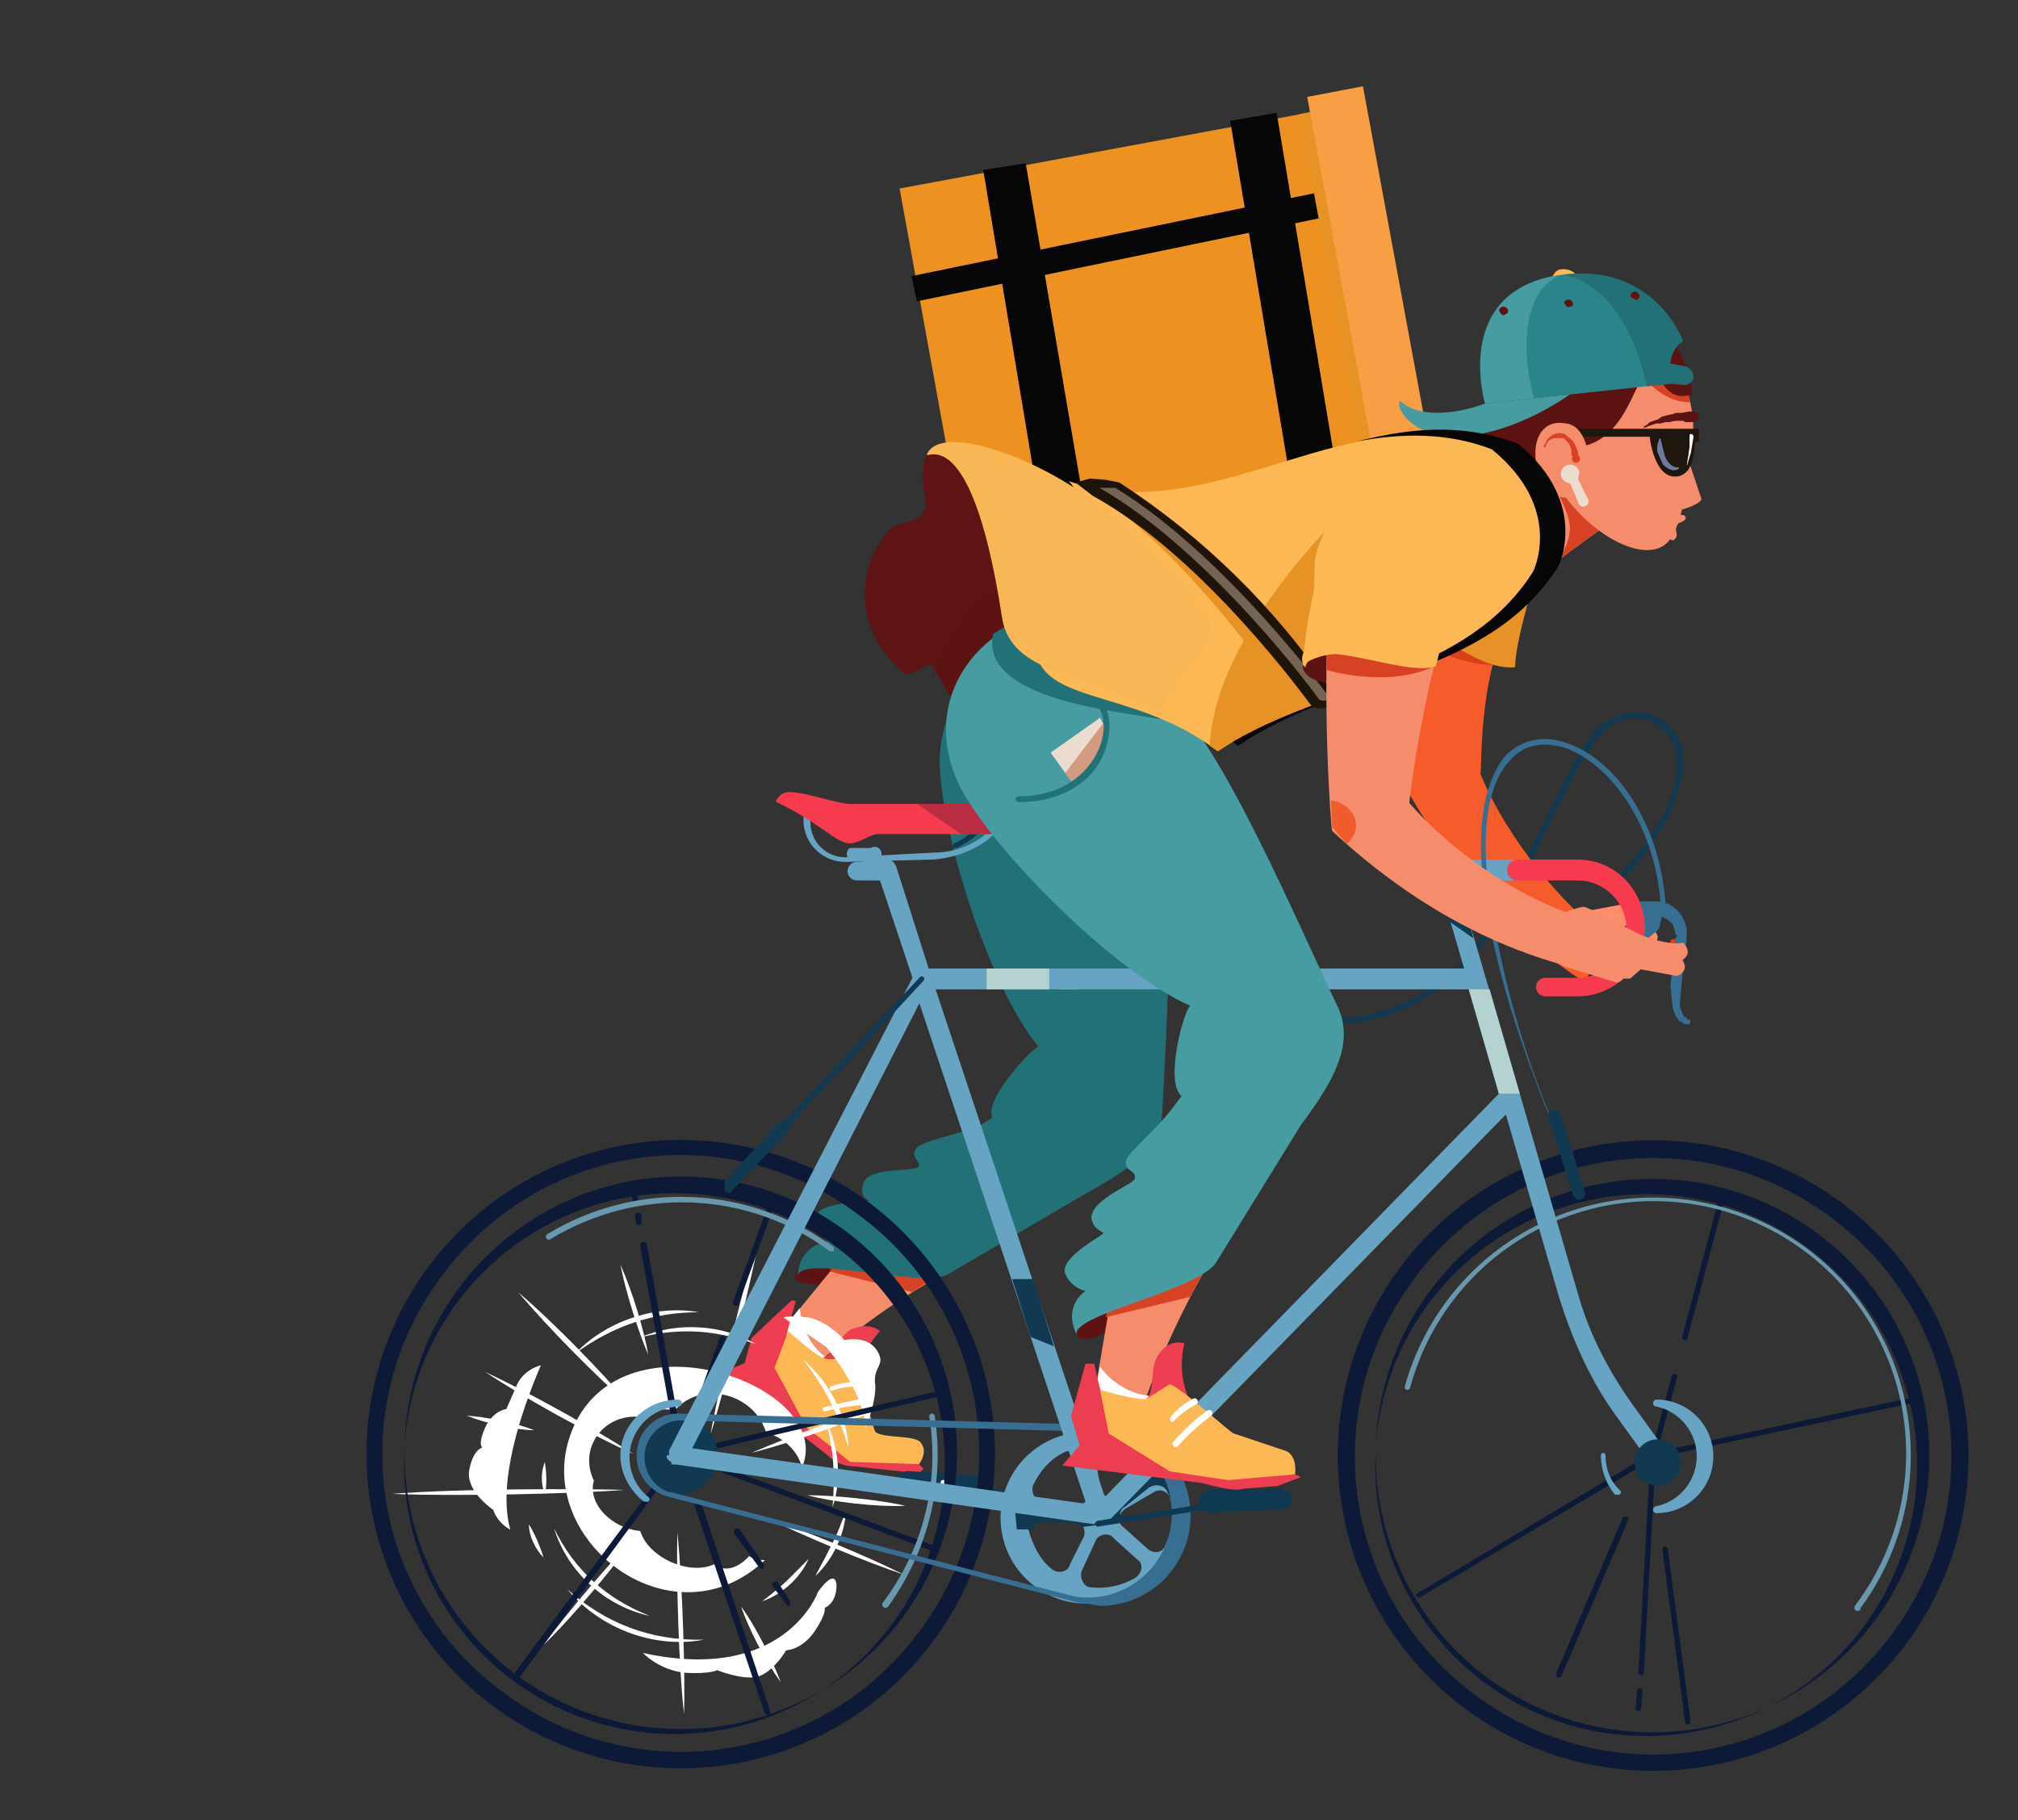 <svg width="9500" height="8570" viewBox="0 0 9500 8570" fill="none" xmlns="http://www.w3.org/2000/svg">
<rect x="0" y="0" width="9500" height="8570" fill="#333333" stroke="none"/>
<mask id="mask0_369_51" style="mask-type:luminance" maskUnits="userSpaceOnUse" x="460" y="2660" width="9094" height="6437">
<path d="M460 2660H9553.6V9096.8H460" fill="white"/>
</mask>
<g mask="url(#mask0_369_51)">
<path d="M3743.2 6008C3732.4 6040.4 3840.4 6072.8 4056.4 6018.8C4272.4 5975.6 4056.4 5889.2 3926.8 5900C3808 5910.8 3743.2 5964.8 3743.2 6008Z" fill="#5E1313"/>
<path d="M4067.2 5792L3678.4 6267.2L3851.2 6418.4C4088.8 6202.4 4348 6040.4 4585.6 5921.6L4067.2 5792Z" fill="#F58D6C"/>
<path d="M3851.2 6418.4L3883.6 6386C3775.6 6310.4 3764.8 6159.2 3764.8 6159.2L3678.4 6267.2L3851.2 6418.4Z" fill="white"/>
<path d="M3743.2 6137.6C3754 6126.8 3732.4 6116 3721.6 6126.8L3538 6299.6L3505.6 6418.4L3397.6 6461.6L3894.4 6850.4C3926.8 6882.8 3970 6904.4 4024 6904.4L4326.4 6936.8L4348 6915.2L4326.4 6893.6L4045.6 6861.2C4002.4 6861.2 3959.2 6839.6 3937.6 6807.2C3851.2 6710 3689.2 6494 3678.4 6450.8C3667.6 6386 3743.2 6137.6 3743.2 6137.6Z" fill="#ED3D50"/>
<path d="M3872.8 6396.8C3926.8 6375.2 3959.2 6278 4013.2 6256.4C4099.6 6224 4142.8 6267.2 4142.8 6267.2C4142.8 6267.2 4045.6 6364.4 4034.8 6504.8L3872.8 6396.8Z" fill="#ED3D50"/>
<path d="M3710.8 6267.2C3710.8 6267.2 3840.4 6386 3883.6 6396.8C3916 6407.6 3991.6 6386 3991.6 6386C4045.6 6450.8 4110.4 6731.6 4121.2 6742.4C4164.4 6774.8 4315.6 6753.2 4337.2 6796.4C4369.6 6839.6 4326.4 6893.6 4326.4 6893.6L4002.4 6882.8L3797.2 6720.8L3646 6440L3710.8 6267.2Z" fill="#FBB855"/>
<path d="M3883.6 6645.2C3880.74 6645.2 3877.99 6644.06 3875.96 6642.04C3873.94 6640.01 3872.8 6637.26 3872.8 6634.4C3872.8 6631.54 3873.94 6628.79 3875.96 6626.76C3877.99 6624.74 3880.74 6623.6 3883.6 6623.6L4078 6580.4C4082.3 6578.97 4086.99 6579.3 4091.04 6581.33C4095.09 6583.35 4098.17 6586.9 4099.6 6591.2C4101.03 6595.5 4100.7 6600.19 4098.67 6604.24C4096.65 6608.29 4093.1 6611.37 4088.8 6612.8C4019.48 6616.63 3950.73 6627.49 3883.6 6645.2ZM3916 6548C3913.14 6548 3910.39 6546.86 3908.36 6544.84C3906.34 6542.81 3905.2 6540.06 3905.2 6537.2C3905.2 6534.34 3906.34 6531.59 3908.36 6529.56C3910.39 6527.54 3913.14 6526.4 3916 6526.4C3961.24 6511.3 4008.72 6504 4056.4 6504.8C4059.27 6504.8 4062.01 6505.94 4064.04 6507.96C4066.06 6509.99 4067.2 6512.74 4067.2 6515.6C4067.2 6518.46 4066.06 6521.21 4064.04 6523.24C4062.01 6525.26 4059.27 6526.4 4056.4 6526.4C4008.69 6525.16 3961.14 6532.47 3916 6548Z" fill="white"/>
<path d="M4520.8 5910.8L3980.8 5889.2L3905.2 5986.4L4294 6083.6L4510 5943.2L4520.8 5910.8Z" fill="#D74225"/>
<path d="M5438.8 3675.2C5460.4 3448.4 5438.8 3210.8 5298.4 3135.2C4898.8 2919.2 4434.4 3124.4 4423.6 3578C4423.6 3902 4650.4 4636.4 4888 4928C4866.4 4928 4628.8 5176.4 4672 5262.8L4618 5295.2C4488.4 5349.2 4348 5370.8 4315.6 5403.2C4283.2 5446.4 4326.4 5457.2 4326.4 5489.6C4315.6 5522 4099.6 5489.6 4067.2 5565.2C4045.6 5619.2 4067.2 5640.8 4088.8 5651.6C4099.6 5662.4 3862 5651.6 3840.4 5727.2C3829.6 5792 3894.4 5846 3894.4 5846C3894.4 5846 3764.8 5856.8 3754 6008C3775.6 5900 4348 6072.8 4466.8 5997.2L5093.2 5630C5309.2 5511.2 5460.4 5414 5471.2 5241.2C5492.8 4820 5546.8 3945.2 5438.8 3675.2Z" fill="#217177"/>
<path d="M5114.8 7109.6V7098.8L5104 7088L4445.2 6969.2C4440.91 6967.77 4436.22 6968.1 4432.17 6970.13C4428.12 6972.15 4425.04 6975.7 4423.6 6980C4422.17 6984.3 4422.5 6988.99 4424.53 6993.04C4426.55 6997.09 4430.11 7000.17 4434.4 7001.6L5093.2 7109.6H5114.8Z" fill="#0F3952"/>
<path d="M4272.4 7023.2L4596.4 7034C4618 7034 4639.6 7023.2 4639.6 6990.8C4639.6 6969.2 4628.8 6947.6 4596.4 6947.6L4272.4 6926C4250.8 6926 4229.2 6947.6 4229.2 6969.2C4229.2 6990.8 4250.8 7012.4 4272.4 7023.2Z" fill="#0F3952"/>
<path d="M4434.4 6990.8C4435.82 6991.51 4437.36 6991.93 4438.95 6992.04C4440.53 6992.16 4442.12 6991.96 4443.62 6991.46C4445.12 6990.95 4446.51 6990.16 4447.71 6989.12C4448.91 6988.08 4449.89 6986.82 4450.6 6985.4C4451.31 6983.98 4451.73 6982.44 4451.85 6980.86C4451.96 6979.27 4451.76 6977.69 4451.26 6976.18C4450.76 6974.68 4449.96 6973.29 4448.92 6972.09C4447.88 6970.89 4446.62 6969.91 4445.2 6969.2C4442.34 6967.77 4439.02 6967.53 4435.98 6968.54C4432.94 6969.56 4430.43 6971.74 4429 6974.6C4427.57 6977.46 4427.33 6980.78 4428.35 6983.82C4429.36 6986.86 4431.54 6989.37 4434.4 6990.8Z" fill="white"/>
</g>
<mask id="mask1_369_51" style="mask-type:luminance" maskUnits="userSpaceOnUse" x="5150" y="4990" width="5265" height="3727">
<path d="M5150 4990H10414.8V8716.61H5150" fill="white"/>
</mask>
<g mask="url(#mask1_369_51)">
<path d="M6656.9 6021.7C6765.68 5873.35 6902.75 5747.99 7060.19 5652.85C7217.64 5557.71 7392.35 5494.67 7574.27 5467.35C7756.19 5440.04 7941.72 5448.99 8120.16 5493.69C8298.6 5538.39 8466.44 5617.96 8613.99 5727.82C8763.23 5836.64 8889.36 5974.03 8985.06 6132C9080.75 6289.97 9144.11 6465.38 9171.46 6648.04C9198.8 6830.71 9189.57 7016.98 9144.33 7196.05C9099.08 7375.12 9018.7 7543.42 8907.87 7691.17C8799.09 7839.51 8662.02 7964.87 8504.58 8060.01C8347.13 8155.15 8172.42 8218.19 7990.5 8245.51C7808.58 8272.83 7623.05 8263.87 7444.61 8219.17C7266.17 8174.47 7098.33 8094.9 6950.78 7985.04C6801.54 7876.22 6675.41 7738.84 6579.71 7580.86C6484.02 7422.89 6420.66 7247.48 6393.32 7064.82C6365.97 6882.15 6375.2 6695.88 6420.44 6516.81C6465.69 6337.74 6546.07 6169.44 6656.9 6021.7ZM6588.12 5971.67C6354.3 6288.41 6255.87 6685.06 6314.5 7074.37C6373.14 7463.68 6584.02 7813.75 6900.75 8047.57C7217.49 8281.39 7614.15 8379.82 8003.45 8321.19C8392.76 8262.55 8742.83 8051.67 8976.65 7734.94C9210.47 7418.2 9308.9 7021.54 9250.27 6632.24C9191.64 6242.93 8980.75 5892.86 8664.02 5659.04C8347.28 5425.22 7950.62 5326.79 7561.32 5385.42C7172.01 5444.05 6821.94 5654.93 6588.12 5971.67Z" fill="#0C1A37"/>
<path d="M8826.59 7628.64C8724.77 7766.18 8596.86 7882.31 8450.16 7970.41C8303.45 8058.52 8140.84 8116.86 7971.59 8142.12C7802.34 8167.38 7629.77 8159.05 7463.74 8117.62C7297.71 8076.18 7141.46 8002.45 7003.92 7900.63C6866.39 7798.81 6750.25 7670.9 6662.15 7524.2C6574.05 7377.5 6515.7 7214.88 6490.44 7045.63C6465.19 6876.38 6473.51 6703.81 6514.95 6537.78C6556.38 6371.75 6630.11 6215.51 6731.93 6077.97C6937.56 5800.2 7245.12 5615.5 7586.93 5564.49C7928.75 5513.48 8276.83 5600.35 8554.59 5805.98C8832.36 6011.61 9017.07 6319.16 9068.08 6660.98C9119.08 7002.79 9032.22 7350.87 8826.59 7628.64ZM6756.94 6096.73C6648.78 6230.7 6568.85 6385.18 6521.99 6550.87C6475.13 6716.56 6462.3 6890.02 6484.27 7060.79C6506.24 7231.57 6562.56 7396.14 6649.84 7544.56C6737.11 7692.99 6853.54 7822.21 6992.09 7924.44C7130.65 8026.67 7288.47 8099.79 7456.04 8139.39C7623.61 8178.98 7797.47 8184.25 7967.13 8154.85C8136.79 8125.46 8298.74 8062.02 8443.22 7968.36C8587.71 7874.7 8711.74 7752.76 8807.83 7609.88C8991.25 7337.15 9062.33 7004.14 9006.22 6680.29C8950.12 6356.44 8771.17 6066.74 8506.69 5871.61C8242.21 5676.47 7912.61 5590.96 7586.62 5632.9C7260.63 5674.84 6963.42 5841 6756.94 6096.73Z" fill="#0C1A37"/>
<path d="M7794.89 6865.81H7788.64L6681.91 7522.34C6679.58 7522.67 6677.2 7522.34 6675.05 7521.37C6672.9 7520.41 6671.06 7518.86 6669.76 7516.9C6668.45 7514.94 6667.72 7512.65 6667.66 7510.29C6667.6 7507.94 6668.2 7505.61 6669.4 7503.59L7776.13 6840.8C7777.77 6839.57 7779.64 6838.67 7781.63 6838.16C7783.62 6837.65 7785.69 6837.54 7787.72 6837.83C7789.75 6838.12 7791.71 6838.81 7793.47 6839.85C7795.24 6840.9 7796.78 6842.28 7798.02 6843.93C7799.25 6845.57 7800.14 6847.44 7800.65 6849.43C7801.16 6851.41 7801.28 6853.48 7800.98 6855.52C7800.69 6857.55 7800.01 6859.5 7798.96 6861.27C7797.92 6863.04 7796.53 6864.58 7794.89 6865.81ZM7957.46 8110.1C7956.63 8113.41 7954.52 8116.27 7951.59 8118.02C7948.65 8119.78 7945.14 8120.31 7941.83 8119.48C7938.51 8118.65 7935.66 8116.53 7933.9 8113.6C7932.14 8110.67 7931.62 8107.16 7932.45 8103.84L7826.15 7297.25C7825.74 7295.6 7825.66 7293.9 7825.91 7292.22C7826.16 7290.55 7826.73 7288.94 7827.6 7287.49C7828.48 7286.04 7829.62 7284.77 7830.98 7283.76C7832.34 7282.76 7833.89 7282.03 7835.53 7281.61C7837.17 7281.2 7838.88 7281.12 7840.56 7281.37C7842.23 7281.62 7843.84 7282.2 7845.29 7283.07C7846.74 7283.94 7848.01 7285.09 7849.02 7286.45C7850.02 7287.81 7850.75 7289.35 7851.16 7290.99L7957.46 8097.59V8110.1ZM7726.11 8047.57C7724.45 8050.89 7721.54 8053.41 7718.03 8054.58C7714.51 8055.75 7710.67 8055.48 7707.35 8053.82C7704.03 8052.16 7701.51 8049.26 7700.34 8045.74C7699.17 8042.22 7699.44 8038.38 7701.1 8035.06L7707.35 7960.03C7707.35 7956.72 7708.67 7953.54 7711.01 7951.19C7713.36 7948.84 7716.54 7947.53 7719.86 7947.53C7723.17 7947.53 7726.35 7948.84 7728.7 7951.19C7731.04 7953.54 7732.36 7956.72 7732.36 7960.03L7726.11 8041.32V8047.57Z" fill="#0C1A37"/>
<path d="M7738.62 7878.75C7736.96 7882.06 7734.05 7884.59 7730.53 7885.76C7727.01 7886.93 7723.17 7886.66 7719.86 7885C7716.54 7883.34 7714.02 7880.43 7712.85 7876.92C7711.67 7873.4 7711.95 7869.56 7713.6 7866.24L7769.88 6853.3C7769.88 6849.99 7771.2 6846.81 7773.54 6844.46C7775.89 6842.12 7779.07 6840.8 7782.38 6840.8C7785.7 6840.8 7788.88 6842.12 7791.23 6844.46C7793.57 6846.81 7794.89 6849.99 7794.89 6853.3L7738.62 7872.49V7878.75ZM7350.95 7891.25C7349.29 7894.57 7346.38 7897.09 7342.86 7898.26C7339.35 7899.44 7335.51 7899.16 7332.19 7897.51C7328.87 7895.85 7326.35 7892.94 7325.18 7889.42C7324.01 7885.9 7324.28 7882.06 7325.94 7878.75L7638.57 7147.18C7640.23 7143.86 7643.14 7141.34 7646.66 7140.17C7650.17 7139 7654.01 7139.27 7657.33 7140.93C7660.65 7142.59 7663.17 7145.5 7664.34 7149.01C7665.51 7152.53 7665.24 7156.37 7663.58 7159.69L7350.95 7891.25Z" fill="#0C1A37"/>
<path d="M7794.89 6865.81C7793.23 6869.13 7790.32 6871.65 7786.81 6872.82C7783.29 6873.99 7779.45 6873.72 7776.13 6872.06C7772.81 6870.4 7770.29 6867.5 7769.12 6863.98C7767.95 6860.46 7768.22 6856.62 7769.88 6853.3L7869.92 6478.14C7870.33 6476.5 7871.06 6474.96 7872.07 6473.6C7873.08 6472.23 7874.34 6471.09 7875.8 6470.22C7877.25 6469.34 7878.86 6468.77 7880.53 6468.52C7882.2 6468.27 7883.91 6468.35 7885.55 6468.76C7887.2 6469.17 7888.74 6469.9 7890.1 6470.91C7891.46 6471.92 7892.61 6473.19 7893.48 6474.64C7894.35 6476.09 7894.93 6477.7 7895.18 6479.37C7895.43 6481.05 7895.34 6482.75 7894.93 6484.4L7794.89 6859.56V6865.81ZM7944.95 6303.07C7943.3 6306.38 7940.39 6308.91 7936.87 6310.08C7933.35 6311.25 7929.51 6310.98 7926.2 6309.32C7922.88 6307.66 7920.36 6304.75 7919.18 6301.24C7918.01 6297.72 7918.28 6293.88 7919.94 6290.56L8101.27 5609.02C8101.68 5607.38 8102.41 5605.83 8103.42 5604.47C8104.43 5603.11 8105.69 5601.96 8107.15 5601.09C8108.6 5600.22 8110.21 5599.64 8111.88 5599.39C8113.55 5599.14 8115.26 5599.23 8116.9 5599.64C8118.55 5600.05 8120.09 5600.78 8121.45 5601.79C8122.81 5602.79 8123.96 5604.06 8124.83 5605.51C8125.7 5606.96 8126.28 5608.57 8126.53 5610.25C8126.78 5611.92 8126.69 5613.63 8126.28 5615.27L7944.95 6296.81V6303.07Z" fill="#0C1A37"/>
<path d="M9051.68 6590.69L9045.43 6596.94L7782.38 6865.81C7780.74 6866.22 7779.03 6866.3 7777.36 6866.05C7775.69 6865.81 7774.08 6865.23 7772.63 6864.36C7771.17 6863.49 7769.91 6862.34 7768.9 6860.98C7767.89 6859.62 7767.16 6858.07 7766.75 6856.43C7766.34 6854.79 7766.26 6853.08 7766.51 6851.41C7766.76 6849.73 7767.33 6848.12 7768.2 6846.67C7769.08 6845.22 7770.22 6843.96 7771.58 6842.95C7772.94 6841.94 7774.49 6841.21 7776.13 6840.8L9039.18 6571.93C9041.51 6571.6 9043.89 6571.94 9046.04 6572.9C9048.19 6573.87 9050.02 6575.42 9051.33 6577.38C9052.64 6579.34 9053.36 6581.63 9053.42 6583.98C9053.49 6586.34 9052.88 6588.66 9051.68 6590.69Z" fill="#0C1A37"/>
<path d="M8757.81 7578.62C8755.32 7581.93 8751.62 7584.13 8747.51 7584.71C8743.41 7585.3 8739.24 7584.23 8735.92 7581.74C8732.61 7579.26 8730.41 7575.55 8729.83 7571.45C8729.24 7567.35 8730.31 7563.18 8732.8 7559.86C8838.54 7420.08 8912.04 7258.64 8948.03 7087.11C8984.03 6915.58 8981.63 6738.21 8940.99 6567.72C8900.36 6397.22 8822.51 6237.83 8713.02 6100.97C8603.53 5964.11 8465.12 5853.17 8307.7 5776.11C8150.29 5699.05 7977.77 5657.77 7802.52 5655.23C7627.27 5652.7 7453.63 5688.97 7294.06 5761.45C7134.48 5833.93 6992.91 5940.82 6879.51 6074.46C6766.11 6208.1 6683.69 6365.17 6638.14 6534.42C6637.73 6536.06 6637 6537.6 6635.99 6538.96C6634.99 6540.32 6633.72 6541.47 6632.27 6542.34C6630.82 6543.21 6629.21 6543.79 6627.53 6544.04C6625.86 6544.29 6624.15 6544.21 6622.51 6543.8C6620.87 6543.39 6619.32 6542.66 6617.96 6541.65C6616.6 6540.64 6615.45 6539.37 6614.58 6537.92C6613.71 6536.47 6613.14 6534.86 6612.89 6533.19C6612.64 6531.51 6612.72 6529.81 6613.13 6528.16C6660.57 6356.57 6745.2 6197.51 6861.02 6062.3C6976.83 5927.08 7120.99 5819.01 7283.26 5745.77C7445.53 5672.53 7621.94 5635.9 7799.95 5638.49C7977.97 5641.08 8153.23 5682.83 8313.3 5760.76C8473.37 5838.7 8614.33 5950.91 8726.16 6089.44C8837.99 6227.97 8917.95 6389.42 8960.38 6562.33C9002.8 6735.23 9006.65 6915.36 8971.64 7089.92C8936.63 7264.48 8863.63 7429.19 8757.81 7572.37" fill="#6897AE"/>
</g>
<mask id="mask2_369_51" style="mask-type:luminance" maskUnits="userSpaceOnUse" x="580" y="4980" width="5256" height="3720">
<path d="M580 4980H5835.43V8699.99H580" fill="white"/>
</mask>
<g mask="url(#mask2_369_51)">
<path d="M2558.59 7333.08C2521.14 7295.63 2489.93 7233.22 2489.93 7177.04C2514.89 7214.49 2546.1 7289.39 2558.59 7333.08ZM3313.82 7720.06C3082.88 7763.75 2826.97 7670.13 2670.93 7482.88C2845.7 7638.92 3057.91 7726.3 3313.82 7720.06ZM3981.67 7120.87C3975.43 7226.98 3919.25 7345.57 3838.11 7420.47C3975.43 7164.56 3937.98 7214.49 3981.67 7120.87ZM3781.94 6403.08C3900.53 6502.95 3987.91 6665.23 3994.15 6815.03C3944.22 6652.75 3888.05 6540.4 3781.94 6403.08ZM2708.38 6371.88C2851.94 6222.08 3082.88 6140.94 3288.85 6178.39C3076.64 6178.39 2889.39 6240.8 2708.38 6371.88ZM2564.83 7033.49C2546.1 6989.8 2546.1 6927.38 2564.83 6883.69C2571.07 6921.14 2577.31 6989.8 2564.83 7033.49ZM3057.91 7607.71C2851.94 7564.02 2670.93 7401.74 2608.52 7195.77C2702.14 7389.26 2851.94 7526.57 3057.91 7607.71ZM3806.91 7339.32C3769.46 7426.71 3682.07 7507.85 3588.45 7539.06C3700.8 7451.67 3694.56 7451.67 3806.91 7339.32ZM3888.05 6690.2C3950.46 6808.79 3962.95 6971.07 3919.25 7095.9C3931.74 6946.1 3925.5 6833.76 3888.05 6690.2ZM3014.22 6296.98C3182.75 6222.08 3401.2 6234.56 3557.24 6328.19C3382.48 6265.77 3207.71 6247.04 3014.22 6296.98Z" fill="white"/>
<path d="M3526.03 7326.84C3482.34 7376.77 3413.68 7407.98 3363.75 7364.29C3245.16 7420.47 3051.67 7333.08 3014.22 7208.25C2876.91 7195.77 2764.56 7077.18 2795.77 6971.07C2720.87 6815.03 2845.7 6652.75 3014.22 6671.47C3057.91 6640.27 3120.33 6627.78 3176.5 6640.27C3301.34 6496.71 3551 6559.13 3607.17 6746.37C3688.31 6765.1 3756.97 6833.76 3775.7 6908.65C3937.98 6527.92 2933.08 6159.66 2695.9 6727.65C2483.69 7233.22 3157.78 7763.75 3600.93 7345.57C3557.24 7345.57 3526.03 7326.84 3526.03 7326.84Z" fill="white"/>
<path d="M2939.32 7014.76C2702.14 7033.49 2134.16 7045.97 1847.04 7033.49C2159.12 7008.52 2720.87 7008.52 2939.32 7014.76ZM2439.99 6084.76C2602.28 6222.08 2833.22 6459.26 2970.53 6621.54C2808.25 6484.23 2577.31 6247.04 2439.99 6084.76ZM2283.95 6459.26C2483.69 6552.88 2789.52 6721.41 2983.01 6846.24C2777.04 6752.61 2471.2 6584.09 2283.95 6459.26ZM3188.99 7214.49C3213.95 7470.4 3226.44 7907.31 3220.19 8069.59C3195.23 7857.38 3182.75 7414.22 3188.99 7214.49ZM3014.22 7208.25C2895.63 7370.53 2702.14 7607.71 2558.59 7745.03C2677.18 7582.75 2876.91 7351.81 3014.22 7208.25ZM3607.17 7145.84C3794.42 7208.25 4081.54 7326.84 4256.3 7414.22C4069.05 7351.81 3788.18 7233.22 3607.17 7145.84ZM3538.52 6840C3725.76 6758.86 4019.12 6652.75 4212.61 6602.82C4031.6 6683.96 3738.25 6790.06 3538.52 6840ZM3345.03 6752.61C3382.48 6534.16 3507.31 6016.11 3588.45 5766.44C3538.52 6022.35 3413.68 6540.4 3345.03 6752.61ZM2920.6 5953.69C2976.77 6078.52 3032.95 6265.77 3051.67 6378.12C3007.98 6278.25 2945.56 6084.76 2920.6 5953.69ZM4262.54 7089.66C4125.23 7095.9 3913.01 7070.94 3800.66 7039.73C3913.01 7039.73 4125.23 7058.45 4262.54 7089.66ZM3675.83 7919.79C3600.93 7819.93 3519.79 7657.65 3488.58 7564.02C3551 7645.16 3632.14 7807.44 3675.83 7919.79ZM2196.57 6665.23C2296.44 6671.47 2439.99 6702.68 2514.89 6733.89C2433.75 6733.89 2290.2 6702.68 2196.57 6665.23Z" fill="white"/>
<path d="M3850.6 7495.36C3844.35 7514.09 3682.07 7926.04 3026.71 7782.48C3026.71 7782.48 3101.6 7863.62 3226.44 7876.1C3345.03 7882.34 3376.23 7863.62 3376.23 7863.62C3376.23 7863.62 3513.55 7919.79 3582.21 7888.59C3650.87 7857.38 3700.8 7770 3700.8 7770C3700.8 7770 3775.7 7770 3838.11 7676.37C3894.29 7588.99 3881.8 7570.26 3881.8 7570.26C3881.8 7570.26 3937.98 7551.54 3937.98 7464.16C3931.74 7376.77 3850.6 7495.36 3850.6 7495.36ZM3888.05 6340.67C3888.05 6340.67 4062.81 6540.4 4075.29 6721.41C4075.29 6721.41 4131.47 6584.09 4118.99 6509.19C4112.74 6428.05 4175.16 6428.05 4125.23 6353.15C4075.29 6284.49 3975.43 6309.46 3975.43 6309.46C3975.43 6309.46 3900.53 6222.08 3806.91 6203.35C3707.04 6190.87 3688.31 6203.35 3688.31 6203.35L3888.05 6340.67ZM2546.1 6428.05C2546.1 6428.05 2458.72 6446.78 2427.51 6534.16L2383.82 6634.02C2383.82 6634.02 2321.4 6640.27 2283.95 6721.41C2246.51 6808.79 2271.47 6815.03 2271.47 6815.03C2271.47 6815.03 2227.78 6821.27 2209.06 6921.14C2190.33 7021 2321.4 7108.39 2321.4 7108.39C2346.37 7177.04 2402.55 7202.01 2402.55 7202.01C2340.13 6983.55 2452.48 6646.51 2546.1 6428.05Z" fill="white"/>
<path d="M2077.98 6009.86C2186.61 5860.89 2323.75 5734.99 2481.44 5639.46C2639.14 5543.93 2814.24 5480.69 2996.58 5453.39C3178.91 5426.1 3364.86 5435.31 3543.61 5480.47C3722.36 5525.64 3890.36 5605.87 4037.85 5716.51C4186.82 5825.14 4312.72 5962.28 4408.25 6119.97C4503.78 6277.66 4567.02 6452.76 4594.32 6635.1C4621.61 6817.44 4612.4 7003.38 4567.24 7182.14C4522.07 7360.89 4441.84 7528.89 4331.2 7676.37C4222.57 7825.34 4085.43 7951.25 3927.74 8046.78C3770.05 8142.3 3594.95 8205.55 3412.61 8232.84C3230.27 8260.14 3044.32 8250.93 2865.57 8205.76C2686.82 8160.59 2518.82 8080.36 2371.34 7969.73C2222.37 7861.1 2096.46 7723.96 2000.93 7566.26C1905.41 7408.57 1842.16 7233.47 1814.87 7051.13C1787.57 6868.79 1796.78 6682.85 1841.95 6504.1C1887.12 6325.35 1967.35 6157.35 2077.98 6009.86ZM2015.57 5966.17C1782.16 6281.52 1683.58 6676.68 1741.52 7064.71C1799.47 7452.74 2009.18 7801.86 2324.53 8035.26C2639.88 8268.67 3035.03 8367.25 3423.06 8309.31C3811.09 8251.37 4160.21 8041.65 4393.62 7726.3C4627.02 7410.96 4725.6 7015.8 4667.66 6627.77C4609.72 6239.74 4400.01 5890.62 4084.66 5657.21C3928.51 5541.64 3751.13 5457.96 3562.65 5410.94C3374.16 5363.92 3178.26 5354.48 2986.12 5383.17C2598.09 5441.11 2248.97 5650.82 2015.57 5966.17Z" fill="#0C1A37"/>
<path d="M4250.06 7613.96C4148.42 7751.25 4020.74 7867.18 3874.3 7955.12C3727.86 8043.07 3565.53 8101.31 3396.58 8126.53C3227.63 8151.74 3055.37 8143.43 2889.63 8102.06C2723.89 8060.7 2567.93 7987.1 2430.63 7885.46C2293.34 7783.83 2177.41 7656.14 2089.46 7509.7C2001.52 7363.26 1943.28 7200.93 1918.06 7031.98C1892.85 6863.03 1901.16 6690.77 1942.52 6525.04C1983.89 6359.3 2057.49 6203.33 2159.12 6066.04C2364.39 5788.76 2671.4 5604.39 3012.61 5553.47C3353.81 5502.55 3701.28 5589.26 3978.55 5794.53C4255.83 5999.8 4440.2 6306.8 4491.12 6648.01C4542.04 6989.22 4455.33 7336.68 4250.06 7613.96ZM2184.09 6091C2076.12 6224.74 1996.33 6378.95 1949.55 6544.34C1902.78 6709.73 1889.97 6882.88 1911.9 7053.36C1933.83 7223.84 1990.05 7388.11 2077.18 7536.27C2164.3 7684.44 2280.52 7813.43 2418.83 7915.47C2557.14 8017.52 2714.67 8090.51 2881.95 8130.04C3049.22 8169.57 3222.77 8174.82 3392.13 8145.48C3561.48 8116.14 3723.15 8052.81 3867.38 7959.32C4011.61 7865.82 4135.41 7744.1 4231.34 7601.47C4414.44 7329.22 4485.38 6996.81 4429.38 6673.53C4373.37 6350.25 4194.74 6061.07 3930.73 5866.28C3666.72 5671.5 3337.71 5586.14 3012.3 5628C2686.89 5669.87 2390.2 5835.73 2184.09 6091Z" fill="#0C1A37"/>
<path d="M3001.74 5679.06H2995.5C2989.26 5685.3 2983.02 5679.06 2983.02 5672.82L2964.29 5579.19C2964.29 5575.88 2965.61 5572.71 2967.95 5570.37C2970.29 5568.03 2973.46 5566.71 2976.77 5566.71C2980.08 5566.71 2983.26 5568.03 2985.6 5570.37C2987.94 5572.71 2989.26 5575.88 2989.26 5579.19L3007.98 5666.58L3001.74 5679.06ZM3020.47 5760.2L3014.22 5766.44C3001.74 5772.68 2995.5 5766.44 2995.5 5760.2L2989.26 5728.99C2988.85 5726.94 2988.85 5724.83 2989.25 5722.78C2989.66 5720.73 2990.46 5718.78 2991.62 5717.04C2992.78 5715.31 2994.27 5713.81 2996.01 5712.65C2997.74 5711.49 2999.69 5710.68 3001.74 5710.27C3003.79 5709.86 3005.9 5709.86 3007.95 5710.26C3010 5710.67 3011.95 5711.47 3013.69 5712.63C3015.43 5713.79 3016.92 5715.28 3018.08 5717.02C3019.25 5718.75 3020.06 5720.7 3020.47 5722.75V5760.2ZM3182.75 6671.47L3176.51 6677.72L3157.78 6665.23L3014.22 5866.31C3013.4 5862.17 3014.25 5857.87 3016.59 5854.36C3018.93 5850.85 3022.57 5848.41 3026.71 5847.58C3030.85 5846.75 3035.14 5847.6 3038.65 5849.95C3042.17 5852.29 3044.6 5855.93 3045.43 5860.07L3188.99 6665.23L3182.75 6671.47ZM3213.95 6852.48L2452.48 7888.59C2451.25 7890.22 2449.71 7891.61 2447.95 7892.65C2446.18 7893.69 2444.23 7894.38 2442.2 7894.67C2440.17 7894.96 2438.11 7894.85 2436.12 7894.34C2434.14 7893.83 2432.27 7892.94 2430.63 7891.71C2428.99 7890.48 2427.61 7888.94 2426.57 7887.17C2425.53 7885.41 2424.84 7883.46 2424.55 7881.43C2424.26 7879.4 2424.37 7877.34 2424.88 7875.35C2425.39 7873.37 2426.28 7871.5 2427.51 7869.86L3195.23 6833.76C3196.46 6832.53 3197.92 6831.55 3199.53 6830.89C3201.13 6830.22 3202.85 6829.88 3204.59 6829.88C3206.33 6829.88 3208.05 6830.22 3209.66 6830.89C3211.27 6831.55 3212.73 6832.53 3213.95 6833.76C3215.18 6834.98 3216.16 6836.44 3216.83 6838.05C3217.49 6839.66 3217.83 6841.38 3217.83 6843.12C3217.83 6844.86 3217.49 6846.58 3216.83 6848.18C3216.16 6849.79 3215.18 6851.25 3213.95 6852.48ZM3476.1 6140.94C3474.45 6144.25 3471.54 6146.77 3468.03 6147.94C3464.52 6149.11 3460.69 6148.83 3457.38 6147.18C3454.07 6145.52 3451.55 6142.62 3450.38 6139.11C3449.21 6135.6 3449.48 6131.77 3451.14 6128.45L3632.14 5629.13C3632.96 5627.49 3634.1 5626.03 3635.48 5624.82C3636.87 5623.62 3638.47 5622.71 3640.21 5622.13C3641.95 5621.55 3643.79 5621.32 3645.61 5621.45C3647.44 5621.58 3649.23 5622.07 3650.87 5622.88C3652.51 5623.7 3653.97 5624.84 3655.17 5626.22C3656.37 5627.61 3657.29 5629.22 3657.87 5630.95C3658.45 5632.69 3658.68 5634.53 3658.55 5636.36C3658.42 5638.19 3657.93 5639.97 3657.11 5641.61L3476.1 6140.94ZM3313.82 6590.33C3312.17 6593.64 3309.26 6596.16 3305.75 6597.33C3302.24 6598.5 3298.41 6598.23 3295.1 6596.57C3291.79 6594.92 3289.27 6592.02 3288.1 6588.5C3286.93 6584.99 3287.2 6581.16 3288.85 6577.85L3388.72 6296.98C3390.38 6293.67 3393.28 6291.15 3396.79 6289.98C3400.3 6288.81 3404.13 6289.08 3407.44 6290.74C3410.76 6292.39 3413.27 6295.29 3414.44 6298.81C3415.61 6302.32 3415.34 6306.15 3413.69 6309.46L3313.82 6590.33Z" fill="#0C1A37"/>
<path d="M4468.51 6559.12L4462.27 6565.37L3207.71 6858.72C3206.07 6859.13 3204.37 6859.21 3202.7 6858.97C3201.02 6858.72 3199.42 6858.14 3197.97 6857.27C3196.52 6856.4 3195.26 6855.26 3194.25 6853.9C3193.25 6852.54 3192.52 6851 3192.11 6849.36C3191.7 6847.72 3191.61 6846.02 3191.86 6844.34C3192.11 6842.67 3192.69 6841.07 3193.56 6839.62C3194.43 6838.17 3195.57 6836.91 3196.93 6835.9C3198.29 6834.89 3199.83 6834.16 3201.47 6833.76L4456.03 6540.4C4458.36 6540.07 4460.73 6540.41 4462.88 6541.37C4465.03 6542.33 4466.86 6543.88 4468.16 6545.84C4469.47 6547.79 4470.19 6550.08 4470.25 6552.43C4470.32 6554.78 4469.71 6557.1 4468.51 6559.12Z" fill="#0C1A37"/>
<path d="M4418.58 7301.88L4406.1 7308.12L3201.47 6858.72C3198.16 6857.89 3195.31 6855.78 3193.56 6852.86C3191.8 6849.93 3191.28 6846.43 3192.11 6843.12C3192.93 6839.81 3195.04 6836.96 3197.97 6835.2C3200.9 6833.45 3204.4 6832.93 3207.71 6833.76L4412.34 7283.15C4414.14 7283.78 4415.77 7284.81 4417.1 7286.17C4418.44 7287.53 4419.45 7289.18 4420.05 7290.98C4420.65 7292.79 4420.83 7294.71 4420.58 7296.6C4420.32 7298.49 4419.64 7300.29 4418.58 7301.88ZM3594.69 7383.02C3593.52 7384.34 3592.08 7385.41 3590.46 7386.14C3588.85 7386.87 3587.1 7387.24 3585.33 7387.24C3583.56 7387.24 3581.81 7386.87 3580.19 7386.14C3578.58 7385.41 3577.14 7384.34 3575.97 7383.02L3457.37 7220.73C3454.89 7217.42 3453.83 7213.26 3454.41 7209.17C3455 7205.07 3457.18 7201.37 3460.5 7198.89C3463.81 7196.41 3467.97 7195.34 3472.06 7195.92C3476.16 7196.51 3479.86 7198.7 3482.34 7202.01L3594.69 7364.29V7383.02ZM3719.52 7551.54V7557.78C3713.28 7564.02 3700.8 7557.78 3700.8 7551.54L3638.38 7470.4C3637.15 7468.76 3636.26 7466.89 3635.75 7464.91C3635.24 7462.92 3635.13 7460.86 3635.42 7458.83C3635.71 7456.8 3636.39 7454.85 3637.44 7453.09C3638.48 7451.32 3639.86 7449.78 3641.5 7448.55C3643.14 7447.32 3645.01 7446.43 3646.99 7445.92C3648.98 7445.41 3651.04 7445.3 3653.07 7445.59C3655.1 7445.88 3657.05 7446.56 3658.81 7447.61C3660.58 7448.65 3662.12 7450.03 3663.35 7451.67L3719.52 7539.06V7551.54ZM3625.9 8069.59L3619.66 8075.83L3600.93 8069.59L3270.13 7089.66C3269.31 7087.61 3268.9 7085.42 3268.93 7083.21C3268.95 7081.01 3269.41 7078.83 3270.28 7076.8C3271.15 7074.77 3272.41 7072.93 3273.99 7071.39C3275.57 7069.85 3277.44 7068.63 3279.49 7067.82C3281.54 7067 3283.73 7066.59 3285.94 7066.61C3288.14 7066.64 3290.32 7067.1 3292.35 7067.97C3296.45 7069.73 3299.68 7073.04 3301.33 7077.18L3625.9 8057.11V8069.59Z" fill="#0C1A37"/>
<path d="M3925.5 5891.27H3906.77C3519.79 5604.16 3001.74 5585.44 2589.79 5835.1C2588.15 5835.92 2586.37 5836.41 2584.54 5836.54C2582.71 5836.67 2580.88 5836.44 2579.14 5835.86C2577.4 5835.28 2575.79 5834.36 2574.41 5833.16C2573.02 5831.96 2571.89 5830.5 2571.07 5828.86C2570.25 5827.22 2569.76 5825.43 2569.63 5823.61C2569.5 5821.78 2569.73 5819.94 2570.31 5818.2C2570.89 5816.46 2571.81 5814.86 2573.01 5813.47C2574.21 5812.09 2575.67 5810.95 2577.31 5810.13C2782.85 5685.56 3020.82 5624.98 3260.91 5636.09C3500.99 5647.21 3732.34 5729.52 3925.5 5872.55V5891.27ZM4181.4 7564.02C4180.17 7565.66 4178.63 7567.04 4176.87 7568.09C4175.11 7569.13 4173.15 7569.82 4171.13 7570.11C4169.1 7570.4 4167.03 7570.28 4165.05 7569.78C4163.06 7569.27 4161.2 7568.37 4159.56 7567.14C4157.92 7565.91 4156.54 7564.37 4155.49 7562.61C4154.45 7560.85 4153.76 7558.9 4153.47 7556.87C4153.18 7554.84 4153.29 7552.77 4153.8 7550.79C4154.31 7548.8 4155.21 7546.94 4156.44 7545.3C4343.68 7295.63 4424.82 6983.55 4374.89 6671.47C4374.06 6668.16 4374.59 6664.66 4376.34 6661.73C4378.1 6658.81 4380.94 6656.7 4384.25 6655.87C4387.56 6655.04 4391.07 6655.56 4393.99 6657.32C4396.92 6659.07 4399.03 6661.92 4399.86 6665.23C4449.79 6983.55 4368.65 7301.88 4181.4 7564.02Z" fill="#6897AE"/>
</g>
<mask id="mask3_369_51" style="mask-type:luminance" maskUnits="userSpaceOnUse" x="1240" y="1810" width="9189" height="6504">
<path d="M1240 1810H10428.2V8313.79H1240" fill="white"/>
</mask>
<g mask="url(#mask3_369_51)">
<path d="M5113.9 6742.4C5055.26 6742.4 4997.33 6755.18 4944.12 6779.83C4890.92 6804.49 4843.73 6840.44 4805.82 6885.18C4767.92 6929.93 4740.22 6982.39 4724.64 7038.92C4709.07 7095.45 4705.99 7154.7 4715.63 7212.54C4725.27 7270.38 4747.4 7325.43 4780.47 7373.85C4813.53 7422.28 4856.75 7462.92 4907.12 7492.95C4957.48 7522.98 5013.79 7541.68 5072.11 7547.75C5130.43 7553.82 5189.38 7547.12 5244.85 7528.1C5335.26 7497.1 5411.74 7435.04 5460.69 7352.95C5509.64 7270.85 5527.88 7174.06 5512.16 7079.79C5496.45 6985.51 5447.81 6899.87 5374.88 6838.09C5301.95 6776.31 5209.48 6742.4 5113.9 6742.4ZM5397.62 6971.57L5266.67 7047.95C5233.94 7069.78 5190.29 7047.95 5179.37 7004.3L5157.55 6862.44C5146.64 6829.7 5179.37 6796.97 5212.11 6796.97C5288.5 6807.88 5353.97 6829.7 5408.53 6884.27C5430.36 6906.09 5430.36 6949.74 5397.62 6971.57ZM5092.07 6873.35L5124.81 7026.13C5124.81 7058.86 5102.99 7091.6 5059.34 7091.6L4906.56 7069.78C4873.83 7069.78 4852 7026.13 4862.91 6993.39C4895.65 6927.92 4939.3 6873.35 5004.78 6840.62C5037.51 6818.79 5081.16 6840.62 5092.07 6873.35ZM4841.09 7200.73C4841.09 7167.99 4862.91 7135.25 4906.56 7135.25L5048.43 7157.08C5092.07 7157.08 5113.9 7200.73 5102.99 7233.46L5037.51 7364.41C5026.6 7408.06 4972.04 7408.06 4950.21 7386.24C4895.65 7342.59 4862.91 7277.11 4841.09 7200.73ZM5092.07 7397.15L5157.55 7255.29C5168.46 7222.55 5223.02 7211.64 5244.85 7244.38L5353.97 7342.59C5386.71 7364.41 5375.8 7408.06 5343.06 7429.89C5280.41 7466.26 5207.73 7481.56 5135.72 7473.54C5102.99 7473.54 5081.16 7429.89 5092.07 7397.15ZM5397.62 7288.02L5288.5 7189.81C5255.76 7167.99 5266.67 7124.34 5299.41 7102.51L5430.36 7026.13C5463.1 7004.3 5506.75 7026.13 5506.75 7058.86C5528.57 7135.25 5517.66 7211.64 5484.92 7277.11C5474.01 7309.85 5430.36 7320.76 5397.62 7288.02Z" fill="#67A3C3"/>
<path d="M4862.92 7200.73C4862.92 7178.9 4884.74 7167.99 4906.57 7167.99H5059.34L5092.08 7189.81L5179.38 7178.9L4775.62 7080.69L4786.53 7200.73H4862.92ZM5190.29 7178.9L5277.59 7146.16C5266.68 7124.34 5277.59 7102.51 5299.41 7091.6L5408.54 7004.3C5441.27 6982.48 5484.92 6993.39 5495.84 7026.13L5506.75 7047.95L5561.31 7026.13C5552.98 6999.63 5542.02 6974.04 5528.57 6949.74L5517.66 6917L5463.1 6851.53L5190.29 7178.9ZM3378.83 6851.53C3378.83 6802.33 3359.29 6755.14 3324.5 6720.35C3289.71 6685.56 3242.52 6666.02 3193.32 6666.02C3144.12 6666.02 3096.93 6685.56 3062.14 6720.35C3027.35 6755.14 3007.81 6802.33 3007.81 6851.53C3007.81 6900.73 3027.35 6947.91 3062.14 6982.7C3096.93 7017.49 3144.12 7037.04 3193.32 7037.04C3242.52 7037.04 3289.71 7017.49 3324.5 6982.7C3359.29 6947.91 3378.83 6900.73 3378.83 6851.53Z" fill="#113952"/>
<path d="M5212.11 6742.4L3193.32 6687.84C3188.98 6687.84 3184.82 6686.12 3181.75 6683.05C3178.68 6679.98 3176.95 6675.82 3176.95 6671.47C3176.95 6667.13 3178.68 6662.97 3181.75 6659.9C3184.82 6656.83 3188.98 6655.11 3193.32 6655.11L5212.11 6709.67C5216.45 6709.67 5220.62 6711.39 5223.69 6714.46C5226.76 6717.53 5228.48 6721.69 5228.48 6726.04C5228.48 6730.38 5226.76 6734.54 5223.69 6737.61C5220.62 6740.68 5216.45 6742.4 5212.11 6742.4ZM5102.99 7549.92H5092.08L3149.67 7047.95C3148.24 7047.24 3146.96 7046.24 3145.91 7045.03C3144.86 7043.82 3144.06 7042.42 3143.55 7040.9C3143.05 7039.38 3142.84 7037.77 3142.96 7036.17C3143.07 7034.58 3143.5 7033.02 3144.21 7031.58C3144.93 7030.15 3145.92 7028.87 3147.13 7027.82C3148.34 7026.77 3149.75 7025.97 3151.27 7025.47C3152.79 7024.96 3154.39 7024.76 3155.99 7024.87C3157.59 7024.98 3159.15 7025.41 3160.58 7026.13L5102.99 7528.1C5105.88 7528.1 5108.66 7529.25 5110.71 7531.29C5112.75 7533.34 5113.9 7536.12 5113.9 7539.01C5113.9 7541.9 5112.75 7544.68 5110.71 7546.73C5108.66 7548.77 5105.88 7549.92 5102.99 7549.92Z" fill="#376E92"/>
<path d="M5179.37 7560.83L5048.43 7539.01C5046.99 7538.29 5045.71 7537.3 5044.67 7536.09C5043.62 7534.88 5042.81 7533.48 5042.31 7531.96C5041.8 7530.44 5041.6 7528.83 5041.71 7527.23C5041.83 7525.63 5042.25 7524.07 5042.97 7522.64C5043.69 7521.21 5044.68 7519.93 5045.89 7518.88C5047.1 7517.83 5048.5 7517.03 5050.02 7516.52C5051.54 7516.02 5053.15 7515.81 5054.75 7515.93C5056.34 7516.04 5057.91 7516.47 5059.34 7517.19C5110.93 7525.07 5163.56 7522.71 5214.24 7510.25C5264.92 7497.79 5312.65 7475.47 5354.7 7444.56C5396.75 7413.66 5432.31 7374.77 5459.33 7330.12C5486.36 7285.48 5504.32 7235.95 5512.2 7184.36C5520.08 7132.77 5517.73 7080.13 5505.27 7029.45C5492.81 6978.77 5470.49 6931.05 5439.58 6888.99C5408.67 6846.94 5369.79 6811.39 5325.14 6784.36C5280.5 6757.34 5230.96 6739.37 5179.37 6731.49C5176.48 6731.49 5173.7 6730.34 5171.66 6728.3C5169.61 6726.25 5168.46 6723.47 5168.46 6720.58C5168.46 6717.69 5169.61 6714.91 5171.66 6712.86C5173.7 6710.82 5176.48 6709.67 5179.37 6709.67C5292.25 6709.67 5400.5 6754.51 5480.31 6834.32C5560.12 6914.13 5604.96 7022.38 5604.96 7135.25C5604.96 7248.12 5560.12 7356.37 5480.31 7436.18C5400.5 7516 5292.25 7560.83 5179.37 7560.83ZM3149.67 7047.95C3062.37 7026.13 2996.89 6949.74 2996.89 6851.53C2996.89 6742.4 3084.19 6655.11 3193.32 6655.11C3197.66 6655.11 3201.82 6656.83 3204.89 6659.9C3207.96 6662.97 3209.69 6667.13 3209.69 6671.47C3209.69 6675.82 3207.96 6679.98 3204.89 6683.05C3201.82 6686.12 3197.66 6687.84 3193.32 6687.84C3153.66 6691.32 3116.39 6708.25 3087.67 6735.82C3058.96 6763.39 3040.52 6799.95 3035.43 6839.43C3030.33 6878.91 3038.88 6918.95 3059.66 6952.9C3080.44 6986.86 3112.2 7012.69 3149.67 7026.13C3152.56 7026.13 3155.34 7027.28 3157.38 7029.32C3159.43 7031.37 3160.58 7034.15 3160.58 7037.04C3160.58 7039.93 3159.43 7042.71 3157.38 7044.76C3155.34 7046.8 3152.56 7047.95 3149.67 7047.95Z" fill="#376E92"/>
<path d="M3040.54 7069.78H3029.63C2964.16 7015.21 2920.51 6938.83 2920.51 6851.53C2920.51 6709.67 3040.54 6589.63 3193.32 6589.63C3197.66 6589.63 3201.82 6591.36 3204.89 6594.43C3207.96 6597.5 3209.69 6601.66 3209.69 6606C3209.69 6610.34 3207.96 6614.5 3204.89 6617.57C3201.82 6620.64 3197.66 6622.37 3193.32 6622.37C3144.73 6624.45 3097.91 6641.23 3059.07 6670.51C3020.23 6699.78 2991.2 6740.16 2975.82 6786.3C2960.44 6832.45 2959.44 6882.17 2972.94 6928.89C2986.45 6975.62 3013.83 7017.13 3051.46 7047.95C3054.35 7049.4 3056.55 7051.94 3057.57 7055.01C3058.6 7058.08 3058.36 7061.43 3056.91 7064.32C3055.47 7067.21 3052.93 7069.42 3049.86 7070.44C3046.79 7071.46 3043.44 7071.22 3040.54 7069.78Z" fill="#67A3C3"/>
<path d="M4982.95 4658.14H5070.25V4559.92H4982.95V4658.14Z" fill="#B4D2D0"/>
<path d="M3204.23 6851.53C3204.23 6855.87 3202.5 6860.03 3199.44 6863.1C3196.37 6866.17 3192.2 6867.9 3187.86 6867.9C3183.52 6867.9 3179.36 6866.17 3176.29 6863.1C3173.22 6860.03 3171.49 6855.87 3171.49 6851.53C3171.49 6847.19 3173.22 6843.02 3176.29 6839.95C3179.36 6836.88 3183.52 6835.16 3187.86 6835.16C3192.2 6835.16 3196.37 6836.88 3199.44 6839.95C3202.5 6843.02 3204.23 6847.19 3204.23 6851.53Z" fill="#113952"/>
<path d="M4000.84 4047.04C3996.33 4044.06 3992.64 4040 3990.09 4035.24C3987.53 4030.48 3986.2 4025.16 3986.2 4019.76C3986.2 4014.36 3987.53 4009.04 3990.09 4004.28C3992.64 3999.52 3996.33 3995.47 4000.84 3992.48H4099.05C4103.98 3989.21 4109.71 3987.33 4115.62 3987.06C4121.53 3986.78 4127.41 3988.12 4132.63 3990.92C4137.84 3993.71 4142.2 3997.87 4145.24 4002.95C4148.28 4008.03 4149.88 4013.84 4149.88 4019.76C4149.88 4025.68 4148.28 4031.49 4145.24 4036.57C4142.2 4041.65 4137.84 4045.81 4132.63 4048.61C4127.41 4051.41 4121.53 4052.74 4115.62 4052.46C4109.71 4052.19 4103.98 4050.31 4099.05 4047.04H4000.84Z" fill="#67A3C3"/>
<path d="M4502.8 3992.48C4501.37 3993.2 4499.81 3993.62 4498.21 3993.74C4496.62 3993.85 4495.01 3993.65 4493.49 3993.14C4491.97 3992.64 4490.57 3991.83 4489.35 3990.78C4488.14 3989.73 4487.15 3988.46 4486.44 3987.02C4485.72 3985.59 4485.29 3984.03 4485.18 3982.43C4485.07 3980.83 4485.27 3979.23 4485.77 3977.71C4486.28 3976.19 4487.08 3974.78 4488.13 3973.57C4489.18 3972.36 4490.46 3971.37 4491.89 3970.66C4546.45 3948.83 4590.1 3905.18 4633.75 3861.53L4666.49 3817.88C4667.94 3814.99 4670.48 3812.79 4673.55 3811.76C4676.61 3810.74 4679.97 3810.98 4682.86 3812.43C4685.75 3813.87 4687.95 3816.41 4688.98 3819.48C4690 3822.55 4689.76 3825.9 4688.32 3828.79L4655.58 3872.44C4614.32 3923.43 4562.1 3964.45 4502.8 3992.48ZM6270.61 4821.82C6096.02 4821.82 5888.68 4767.26 5681.34 4614.49C5678.45 4613.04 5676.25 4610.5 5675.23 4607.43C5674.2 4604.36 5674.44 4601.01 5675.89 4598.12C5677.34 4595.22 5679.87 4593.02 5682.94 4592C5686.01 4590.98 5689.36 4591.22 5692.26 4592.66C6303.35 5018.25 6772.58 4669.05 6914.45 4494.45C7045.39 4330.76 7154.52 4090.69 7263.64 3883.36C7361.85 3676.02 7449.15 3501.42 7525.54 3425.04C7623.75 3337.74 7765.61 3326.82 7852.91 3414.12C7918.39 3479.6 7940.21 3577.81 7907.47 3697.85C7874.74 3839.71 7765.61 4003.39 7612.84 4177.99C7611.41 4179.42 7609.7 4180.56 7607.83 4181.34C7605.96 4182.11 7603.95 4182.51 7601.93 4182.51C7599.9 4182.51 7597.89 4182.11 7596.02 4181.34C7594.15 4180.56 7592.45 4179.42 7591.01 4177.99C7589.58 4176.56 7588.44 4174.86 7587.67 4172.98C7586.89 4171.11 7586.49 4169.11 7586.49 4167.08C7586.49 4165.05 7586.89 4163.05 7587.67 4161.17C7588.44 4159.3 7589.58 4157.6 7591.01 4156.17C7918.39 3817.88 7951.12 3545.07 7831.09 3435.95C7754.7 3359.56 7634.66 3359.56 7547.36 3446.86C7470.98 3523.25 7383.68 3697.85 7285.47 3894.27C7187.26 4101.6 7067.22 4341.68 6925.36 4516.28C6838.06 4625.4 6597.99 4821.82 6270.61 4821.82Z" fill="#113952"/>
<path d="M7187.26 2770.29C6947.18 3086.75 6979.92 3621.46 6969.01 3643.28C7099.96 3959.74 7361.86 4265.29 7569.19 4418.06L7460.07 4625.4C7350.94 4549.01 6936.27 4298.03 6587.08 3654.2C6576.16 3643.28 6521.6 2999.45 6728.94 2519.31L7187.26 2770.29Z" fill="#F65B2B"/>
<path d="M7842 6829.7L7700.14 6633.28C7580.1 6469.59 7481.89 6284.08 7427.33 6087.66L7154.52 5149.19L6990.83 4592.66L6859.88 4145.25H7143.6C7156.63 4145.25 7169.12 4140.08 7178.33 4130.87C7187.54 4121.66 7192.71 4109.17 7192.71 4096.15C7192.71 4083.12 7187.54 4070.63 7178.33 4061.42C7169.12 4052.22 7156.63 4047.04 7143.6 4047.04H6805.32C6797.18 4045.89 6788.88 4047.07 6781.37 4050.43C6773.87 4053.79 6767.46 4059.21 6762.9 4066.05C6758.34 4072.89 6755.81 4080.89 6755.59 4089.11C6755.37 4097.33 6757.48 4105.44 6761.67 4112.52L6892.62 4559.92H4371.86L4219.08 4079.78C4208.17 4057.95 4197.26 4047.04 4175.43 4047.04L4033.57 4057.95C4021.99 4057.95 4010.89 4062.55 4002.71 4070.74C3994.52 4078.93 3989.92 4090.03 3989.92 4101.6C3989.92 4113.18 3994.52 4124.28 4002.71 4132.47C4010.89 4140.65 4021.99 4145.25 4033.57 4145.25H4142.69L4295.47 4603.57L3149.67 6829.7V6851.53H3138.75V6862.44C3143.13 6872.13 3150.89 6879.89 3160.58 6884.27V6895.18H3182.4L5168.46 7178.9H5190.29C5193.9 7179.51 5197.59 7179.51 5201.2 7178.9V7167.99H5212.11L7089.04 5247.41L7340.03 6109.49C7405.5 6316.82 7492.8 6513.24 7623.75 6687.84L7765.61 6884.27C7769.19 6889.28 7773.73 6893.54 7778.96 6896.81C7784.19 6900.07 7790.01 6902.27 7796.09 6903.28C7802.17 6904.3 7808.39 6904.1 7814.39 6902.71C7820.4 6901.32 7826.07 6898.76 7831.09 6895.18C7836.1 6891.6 7840.36 6887.06 7843.63 6881.83C7846.89 6876.6 7849.09 6870.78 7850.1 6864.7C7851.12 6858.62 7850.92 6852.4 7849.53 6846.4C7848.14 6840.39 7845.58 6834.72 7842 6829.7ZM5113.9 7080.69L3258.79 6818.79L4328.21 4723.61L5113.9 7080.69ZM5201.2 7047.95L4404.59 4658.14H6914.44L7056.31 5149.19L5201.2 7047.95Z" fill="#67A3C3"/>
<path d="M7350.94 5378.35L7340.03 5367.44C7132.69 4876.38 7012.66 4461.71 6979.92 4134.34C6947.18 3796.06 7023.57 3632.37 7089.05 3555.98C7165.43 3479.6 7274.56 3457.77 7383.68 3501.42C7601.93 3577.81 7820.18 3872.44 7842 4276.2C7842.72 4277.64 7843.14 4279.2 7843.26 4280.79C7843.37 4282.39 7843.17 4284 7842.66 4285.52C7842.16 4287.04 7841.36 4288.44 7840.31 4289.65C7839.26 4290.86 7837.98 4291.85 7836.54 4292.57C7835.11 4293.29 7833.55 4293.71 7831.95 4293.83C7830.36 4293.94 7828.75 4293.74 7827.23 4293.23C7825.71 4292.73 7824.31 4291.93 7823.09 4290.88C7821.88 4289.83 7820.89 4288.55 7820.18 4287.11C7798.35 3883.36 7580.1 3599.63 7372.77 3523.25C7274.56 3490.51 7176.34 3501.42 7110.87 3577.81C7045.4 3643.28 6969.01 3796.06 7001.75 4134.34C7056.1 4563.98 7173.78 4983.19 7350.94 5378.35Z" fill="#376E92"/>
<path d="M3979.01 4057.95C3928.75 4058.03 3880.38 4038.84 3843.84 4004.33C3807.3 3969.83 3785.38 3922.62 3782.59 3872.44V3752.41C3782.59 3749.51 3783.74 3746.74 3785.78 3744.69C3787.83 3742.64 3790.6 3741.49 3793.5 3741.49C3796.39 3741.49 3799.17 3742.64 3801.21 3744.69C3803.26 3746.74 3804.41 3749.51 3804.41 3752.41L3815.32 3872.44C3815.32 3915.86 3832.57 3957.49 3863.27 3988.19C3893.96 4018.88 3935.6 4036.13 3979.01 4036.13L4393.68 4014.3C4513.72 4014.3 4633.75 3959.74 4699.23 3861.53L4742.88 3817.88C4745.77 3816.43 4749.12 3816.2 4752.19 3817.22C4755.26 3818.24 4757.8 3820.44 4759.25 3823.34C4760.69 3826.23 4760.93 3829.58 4759.91 3832.65C4758.88 3835.72 4756.68 3838.26 4753.79 3839.71L4721.05 3883.36C4644.67 3981.57 4524.63 4036.13 4393.68 4047.04L3979.01 4057.95Z" fill="#67A3C3"/>
<path d="M3651.64 3774.23C3651.64 3774.23 3673.46 3719.67 3728.02 3730.58C3793.5 3730.58 3946.27 3785.14 4000.83 3785.14H4786.53C4786.53 3785.14 4884.74 3785.14 4884.74 3927.01H4131.78C4099.05 3927.01 4044.48 3970.66 4000.83 3970.66C3935.36 3970.66 3858.97 3872.44 3651.64 3774.23Z" fill="#F63B4E"/>
<path d="M4317.3 3785.14L4524.63 3927.01H4797.44L4677.41 3785.14H4317.3Z" fill="#B82D41"/>
<path d="M6838.06 2977.63C6838.06 2999.45 6870.8 3043.1 7012.66 3108.58C7154.52 3174.05 7078.13 2944.89 7078.13 2944.89C7078.13 2944.89 6848.97 2835.77 6838.06 2977.63Z" fill="#5E1212"/>
<path d="M6587.07 2955.8C6587.07 2955.8 6816.23 3141.31 7056.31 3130.4L7143.61 3021.28L6652.55 2792.12L6587.07 2955.8Z" fill="#DA4017"/>
<path d="M6663.46 3043.1C6696.2 2868.5 6925.36 3163.14 7132.69 3141.31C7132.69 3010.36 7241.82 2672.08 7241.82 2672.08L6641.64 2803.03L6663.46 3043.1Z" fill="#E79229"/>
<path d="M3673.46 5334.71H3662.55V5312.88L4328.21 4603.57C4329.65 4600.68 4332.19 4598.48 4335.26 4597.46C4338.33 4596.43 4341.68 4596.67 4344.58 4598.12C4347.47 4599.57 4349.67 4602.1 4350.69 4605.17C4351.72 4608.24 4351.48 4611.59 4350.03 4614.49L3684.38 5334.71H3673.46ZM7907.47 6851.53C7912.86 6867.92 7914.29 6885.35 7911.63 6902.4C7908.97 6919.44 7902.32 6935.62 7892.2 6949.59C7882.08 6963.57 7868.8 6974.95 7853.43 6982.79C7838.06 6990.64 7821.06 6994.73 7803.81 6994.73C7786.55 6994.73 7769.55 6990.64 7754.18 6982.79C7738.82 6974.95 7725.53 6963.57 7715.41 6949.59C7705.3 6935.62 7698.64 6919.44 7695.98 6902.4C7693.33 6885.35 7694.75 6867.92 7700.14 6851.53C7707.31 6829.7 7721.2 6810.69 7739.82 6797.21C7758.43 6783.73 7780.82 6776.48 7803.81 6776.48C7826.79 6776.48 7849.18 6783.73 7867.8 6797.21C7886.41 6810.69 7900.3 6829.7 7907.47 6851.53Z" fill="#113952"/>
<path d="M7612.84 7037.04H7601.93C7558.28 6982.48 7536.45 6917 7536.45 6851.53C7536.45 6848.63 7537.6 6845.86 7539.65 6843.81C7541.7 6841.77 7544.47 6840.62 7547.37 6840.62C7550.26 6840.62 7553.04 6841.77 7555.08 6843.81C7557.13 6845.86 7558.28 6848.63 7558.28 6851.53C7558.28 6917 7580.1 6971.57 7623.75 7015.21C7626.65 7016.66 7628.85 7019.2 7629.87 7022.27C7630.89 7025.34 7630.66 7028.69 7629.21 7031.58C7627.76 7034.48 7625.22 7036.68 7622.15 7037.7C7619.08 7038.72 7615.73 7038.49 7612.84 7037.04ZM7798.35 7124.34C7794.01 7124.34 7789.85 7122.61 7786.78 7119.54C7783.71 7116.47 7781.98 7112.31 7781.98 7107.97C7781.98 7103.63 7783.71 7099.47 7786.78 7096.4C7789.85 7093.33 7794.01 7091.6 7798.35 7091.6C7851.94 7079.98 7899.93 7050.36 7934.34 7007.68C7968.76 6964.99 7987.53 6911.82 7987.53 6856.99C7987.53 6802.15 7968.76 6748.98 7934.34 6706.29C7899.93 6663.61 7851.94 6633.99 7798.35 6622.37C7794.01 6622.37 7789.85 6620.64 7786.78 6617.57C7783.71 6614.5 7781.98 6610.34 7781.98 6606C7781.98 6601.66 7783.71 6597.5 7786.78 6594.43C7789.85 6591.36 7794.01 6589.63 7798.35 6589.63C7869.26 6589.63 7937.26 6617.8 7987.4 6667.94C8037.54 6718.08 8065.7 6786.08 8065.7 6856.99C8065.7 6927.89 8037.54 6995.89 7987.4 7046.03C7937.26 7096.17 7869.26 7124.34 7798.35 7124.34Z" fill="#67A3C3"/>
<path d="M7427.33 5651.16L7405.5 5629.34L7296.38 5280.14C7292.25 5276.42 7289.14 5271.71 7287.33 5266.45C7285.53 5261.19 7285.1 5255.55 7286.07 5250.08C7287.05 5244.6 7289.4 5239.47 7292.92 5235.16C7296.43 5230.84 7300.98 5227.5 7306.14 5225.43C7311.31 5223.37 7316.91 5222.65 7322.43 5223.35C7327.94 5224.05 7333.19 5226.15 7337.67 5229.44C7342.16 5232.73 7345.73 5237.11 7348.05 5242.16C7350.37 5247.21 7351.37 5252.77 7350.94 5258.32L7460.07 5607.52C7461.88 5612.61 7462.4 5618.06 7461.59 5623.41C7460.77 5628.75 7458.65 5633.8 7455.41 5638.12C7452.17 5642.45 7447.91 5645.9 7443.01 5648.17C7438.11 5650.45 7432.72 5651.48 7427.33 5651.16ZM3433.39 5618.43L3411.57 5607.52V5563.87L3651.64 5301.97C3653.9 5297.24 3657.25 5293.13 3661.43 5289.97C3665.61 5286.81 3670.48 5284.7 3675.64 5283.81C3680.81 5282.93 3686.11 5283.29 3691.1 5284.88C3696.09 5286.46 3700.63 5289.22 3704.33 5292.93C3708.03 5296.63 3710.79 5301.17 3712.38 5306.16C3713.97 5311.15 3714.33 5316.45 3713.45 5321.61C3712.56 5326.77 3710.45 5331.65 3707.29 5335.83C3704.13 5340 3700.01 5343.36 3695.29 5345.62L3444.3 5607.52L3433.39 5618.43Z" fill="#113952"/>
<path d="M7056.31 5149.19H7154.52L7012.66 4658.14H6914.45L7056.31 5149.19ZM4644.67 4658.14H4939.3V4559.92H4644.67V4658.14Z" fill="#B4D2D0"/>
<path d="M5539.48 4658.14H6074.19V4559.92H5452.18L5539.48 4658.14ZM7809.26 6851.53C7809.26 6854.42 7808.11 6857.2 7806.07 6859.25C7804.02 6861.29 7801.24 6862.44 7798.35 6862.44C7795.46 6862.44 7792.68 6861.29 7790.63 6859.25C7788.59 6857.2 7787.44 6854.42 7787.44 6851.53C7787.44 6848.63 7788.59 6845.86 7790.63 6843.81C7792.68 6841.77 7795.46 6840.62 7798.35 6840.62C7801.24 6840.62 7804.02 6841.77 7806.07 6843.81C7808.11 6845.86 7809.26 6848.63 7809.26 6851.53ZM4961.13 6338.65L4862.91 6022.19H4764.7L4852 6295L4961.13 6338.65Z" fill="#113952"/>
<path d="M7481.89 4287.12L7656.49 4254.38H7689.23V4265.29H7700.14C7707.98 4271.98 7715.27 4279.28 7721.97 4287.12L7732.88 4298.03L7743.79 4308.94L7754.7 4319.85L7765.61 4341.68L7776.53 4352.59L7787.44 4374.41L7798.35 4396.24C7802.69 4402.03 7804.56 4409.3 7803.53 4416.47C7802.51 4423.63 7798.68 4430.09 7792.9 4434.43C7787.11 4438.77 7779.83 4440.64 7772.67 4439.61C7765.51 4438.59 7759.04 4434.76 7754.7 4428.98L7743.79 4407.15L7721.97 4396.24L7711.05 4385.33L7700.14 4374.41H7689.23V4363.5H7667.4C7660.43 4359.29 7653.13 4355.64 7645.58 4352.59H7678.32L7514.63 4396.24C7507.46 4398.39 7499.95 4399.11 7492.5 4398.35C7485.06 4397.59 7477.84 4395.38 7471.25 4391.83C7464.67 4388.29 7458.84 4383.48 7454.12 4377.68C7449.39 4371.88 7445.85 4365.21 7443.7 4358.05C7441.55 4350.88 7440.83 4343.36 7441.59 4335.92C7442.34 4328.48 7444.56 4321.26 7448.11 4314.67C7451.65 4308.08 7456.46 4302.26 7462.26 4297.53C7468.06 4292.8 7474.73 4289.26 7481.89 4287.12Z" fill="#FF8F6B"/>
<path d="M7863.82 4439.89C7863.82 4439.89 7852.91 4407.15 7918.38 4428.98V4472.63L7863.82 4439.89Z" fill="#DA4017"/>
<path d="M7711.05 4243.47H7842L7809.26 4374.41L7732.88 4439.89L7711.05 4243.47Z" fill="#376E92"/>
<path d="M7427.33 4690.87H7274.55C7262.98 4690.87 7251.88 4686.27 7243.69 4678.09C7235.5 4669.9 7230.9 4658.8 7230.9 4647.22C7230.9 4635.65 7235.5 4624.55 7243.69 4616.36C7251.88 4608.17 7262.98 4603.57 7274.55 4603.57H7427.33C7547.36 4603.57 7656.49 4505.36 7656.49 4374.41C7656.49 4243.47 7547.36 4145.25 7427.33 4145.25H7143.61C7130.58 4145.25 7118.09 4140.08 7108.88 4130.87C7099.67 4121.66 7094.5 4109.17 7094.5 4096.15C7094.5 4083.12 7099.67 4070.63 7108.88 4061.42C7118.09 4052.22 7130.58 4047.04 7143.61 4047.04H7427.33C7601.93 4047.04 7743.79 4188.9 7743.79 4374.41C7743.79 4549.01 7601.93 4690.87 7427.33 4690.87Z" fill="#F63B4E"/>
<path d="M7842 4254.38H7852.91C7868.99 4263.08 7883.7 4274.11 7896.56 4287.11C7919.65 4311.1 7934.88 4341.55 7940.21 4374.41V4428.98L7929.3 4483.54C7922.12 4567.21 7914.85 4650.87 7907.47 4734.52L7918.38 4767.26L7929.3 4789.09H7940.21V4800H7951.12C7954.02 4801.44 7956.22 4803.98 7957.24 4807.05C7958.26 4810.12 7958.03 4813.47 7956.58 4816.37C7955.13 4819.26 7952.59 4821.46 7949.52 4822.48C7946.45 4823.51 7943.1 4823.27 7940.21 4821.82H7929.3L7918.38 4810.91H7907.47L7885.65 4778.17L7874.74 4745.44L7863.82 4647.22C7867.07 4592.2 7874.37 4537.49 7885.65 4483.54V4418.06L7896.56 4407.15L7885.65 4396.24V4385.33L7874.74 4352.59L7852.91 4330.76L7831.09 4319.85L7820.17 4308.94C7814.63 4309.36 7809.07 4308.37 7804.01 4306.04C7798.96 4303.72 7794.58 4300.15 7791.29 4295.67C7788 4291.19 7785.91 4285.94 7785.21 4280.42C7784.51 4274.91 7785.22 4269.3 7787.29 4264.14C7789.35 4258.98 7792.7 4254.42 7797.01 4250.91C7801.32 4247.4 7806.46 4245.05 7811.93 4244.07C7817.41 4243.09 7823.04 4243.53 7828.3 4245.33C7833.56 4247.13 7838.27 4250.25 7842 4254.38Z" fill="#376E92"/>
<path d="M6881.71 4199.82H6783.5L6827.15 4341.68L6936.27 4418.06L6881.71 4199.82Z" fill="#113952"/>
</g>
<mask id="mask4_369_51" style="mask-type:luminance" maskUnits="userSpaceOnUse" x="3410" y="0" width="5263" height="3725">
<path d="M3410 0H8672.5V3725H3410" fill="white"/>
</mask>
<g mask="url(#mask4_369_51)">
<path d="M7053.75 2131.25C7053.75 2131.25 7097.5 2150 7166.25 2118.75L7541.25 2487.5L7241.25 2706.25L7078.75 2768.75L6953.75 2262.5L7053.75 2131.25Z" fill="#F58D6C"/>
<path d="M7541.25 2487.5L7322.5 2275C7360 2418.75 7447.5 2462.5 7335 2637.5L7541.25 2487.5Z" fill="#D74225"/>
<path d="M7247.5 2231.25C7160 2156.25 7135 2118.75 7060 2106.25C6747.5 2062.5 7078.75 1881.25 7053.75 1787.5C6928.75 1537.5 7385 1262.5 7503.75 1387.5C7472.5 1318.75 7510 1293.75 7566.25 1312.5C7697.5 1356.25 7947.5 1612.5 7966.25 1856.25L7247.5 2231.25Z" fill="#5E1313"/>
<path d="M7953.75 2181.25L8010 2350C8003.75 2375 7916.25 2400 7916.25 2400L7953.75 2181.25Z" fill="#F58D6C"/>
<path d="M7397.5 2375C7435 2356.25 7460 2312.5 7472.5 2293.75H7372.5L7347.5 2306.25L7397.5 2375Z" fill="#EF5C2E"/>
<path d="M7878.75 2418.75L7922.5 2425C7935 2425 7941.25 2443.75 7928.75 2450C7916.25 2462.5 7897.5 2456.25 7891.25 2481.25C7885 2506.25 7903.75 2518.75 7885 2537.5C7872.5 2556.25 7847.5 2525 7847.5 2525L7878.75 2418.75Z" fill="#F58D6C"/>
<path d="M6697.5 2131.25L4535 2537.5L4235 887.5L6391.25 487.5L6697.5 2131.25Z" fill="#ED9220"/>
<path d="M4316.25 1418.75L4291.25 1300L6235 900L6253.75 1018.75L4316.25 1418.75Z" fill="#060606"/>
<path d="M6685 2131.25L6422.5 2181.25L6116.25 537.5L6378.75 487.5L6685 2131.25Z" fill="#E69225"/>
<path d="M6735 2131.25L6472.5 2181.25L6153.75 456.25L6416.25 406.25L6735 2131.25Z" fill="#F89F46"/>
<path d="M5116.25 2450L4910 2487.5L4628.75 800L4828.75 768.75L5116.25 2450ZM6291.25 2212.5L6072.5 2250L5791.25 568.75L6010 531.25L6291.25 2212.5Z" fill="#060606"/>
<path d="M4972.5 3137.5C4997.5 3093.75 5110 2525 5116.25 2412.5C5116.25 2312.5 5047.5 2243.75 4935 2306.25C4853.75 2350 4866.25 2412.5 4822.5 2387.5C4785 2362.5 4722.5 2325 4666.25 2325C4541.25 2318.75 4066.25 2712.5 4503.75 3318.75L4972.5 3137.5Z" fill="#5E1313"/>
<path d="M7847.5 2556.25C7710 2687.5 7310 2418.75 7235 2050C7135 1593.75 7622.5 1375 7885 1731.25C8010 1912.5 7966.25 2118.75 7953.75 2162.5C7947.5 2218.75 7928.75 2475 7847.5 2556.25Z" fill="#F58D6C"/>
<path d="M7891.25 1687.5C7935 1762.5 7947.5 1825 7953.75 1893.75C7803.75 1893.75 7703.75 1737.5 7697.5 1712.5C7697.5 1712.5 7710 1581.25 7766.25 1575C7791.25 1575 7860 1625 7891.25 1687.5Z" fill="#D74225"/>
<path d="M7178.75 2050C7066.25 1512.5 7585 1237.5 7885 1656.25C7922.5 1712.5 7966.25 1787.5 7966.25 1856.25C7822.5 1906.25 7816.25 1718.75 7753.75 1756.25C7691.25 1787.5 7653.75 2087.5 7416.25 2106.25L7178.75 2050ZM7953.75 1987.5H7935L7922.5 1981.25H7885L7860 1987.5H7841.25L7816.25 1993.75H7797.5L7778.75 2000L7760 2006.25L7747.5 2012.5H7735L7741.25 2006.25L7753.75 2000L7766.25 1987.5L7785 1981.25L7803.75 1975L7822.5 1962.5C7838.86 1957.17 7855.56 1953 7872.5 1950L7891.25 1943.75H7916.25C7928.66 1941.13 7941.17 1939.05 7953.75 1937.5H7960C7985 1937.5 8003.75 1950 7997.5 1962.5C7997.5 1981.25 7978.75 1987.5 7953.75 1987.5Z" fill="#5E1313"/>
<path d="M7285 2018.75H7997.5V2081.25H7978.75C7978.75 2081.25 7985 2243.75 7885 2243.75C7785 2243.75 7766.25 2056.25 7766.25 2056.25H7278.75L7285 2018.75Z" fill="#1F170D"/>
<path d="M7903.75 2200C7872.5 2206.25 7841.25 2168.75 7835 2137.5L7816.25 2062.5L7810 2068.75C7803.75 2087.5 7797.5 2106.25 7803.75 2131.25L7828.75 2187.5C7847.5 2206.25 7878.75 2225 7903.75 2206.25V2200Z" fill="#6D799F"/>
<path d="M7953.75 2050V2106.25L7941.25 2187.5V2193.75L7960 2131.25L7972.5 2056.25C7972.5 2043.75 7953.75 2037.5 7953.75 2050Z" fill="white"/>
<path d="M7478.75 2162.5C7478.75 2162.5 7472.5 2006.25 7372.5 1993.75C7178.75 1956.25 7191.25 2275 7341.25 2337.5C7416.25 2362.5 7472.5 2293.75 7472.5 2293.75L7478.75 2162.5Z" fill="#F58D6C"/>
<path d="M7266.25 2100L7272.5 2093.75C7275.39 2084.84 7279.61 2076.41 7285 2068.75C7293.17 2057.94 7303.91 2049.35 7316.25 2043.75C7332.33 2037.47 7350.17 2037.47 7366.25 2043.75L7403.75 2075C7412.17 2086.29 7418.52 2098.99 7422.5 2112.5L7428.75 2125V2137.5L7435 2150C7436.87 2152.83 7437.95 2156.11 7438.1 2159.49C7438.26 2162.88 7437.5 2166.24 7435.9 2169.23C7434.29 2172.22 7431.91 2174.71 7429 2176.45C7426.09 2178.2 7422.77 2179.11 7419.38 2179.11C7415.98 2179.11 7412.66 2178.2 7409.75 2176.45C7406.84 2174.71 7404.46 2172.22 7402.85 2169.23C7401.25 2166.24 7400.49 2162.88 7400.65 2159.49C7400.8 2156.11 7401.88 2152.83 7403.75 2150L7397.5 2143.75V2118.75C7394.76 2107.82 7390.56 2097.31 7385 2087.5L7360 2062.5H7322.5C7311.14 2063.73 7300.33 2068.05 7291.25 2075C7286.16 2080.58 7281.95 2086.91 7278.75 2093.75V2100L7272.5 2106.25C7270.84 2106.25 7269.25 2105.59 7268.08 2104.42C7266.91 2103.25 7266.25 2101.66 7266.25 2100Z" fill="#D74225"/>
<path d="M7428.75 1312.5C7416.25 1275 7378.75 1262.5 7341.25 1268.75C7310 1281.25 7297.5 1318.75 7310 1350C7322.5 1381.25 7366.25 1400 7397.5 1387.5C7428.75 1381.25 7447.5 1343.75 7428.75 1312.5Z" fill="#FBB855"/>
<path d="M7835 1706.25L7935 1725C7953.75 1731.25 7972.5 1750 7972.5 1775C7972.5 1793.75 7953.75 1812.5 7928.75 1812.5L7866.25 1806.25L7835 1706.25Z" fill="#217177"/>
<path d="M6991.25 1900C6991.25 1900 6722.5 2006.25 6591.25 1887.5C6566.25 1918.75 6641.25 2031.25 6785 2050C7078.75 2087.5 7391.25 1856.25 7391.25 1856.25L6991.25 1900Z" fill="#469CA0"/>
<path d="M6991.25 1900C6991.25 1900 6828.75 1362.5 7353.75 1293.75C7791.25 1237.5 7922.5 1606.25 7922.5 1606.25C7922.5 1606.25 7835 1650 7866.25 1806.25L6991.25 1900Z" fill="#2A858B"/>
<path d="M7347.5 1293.75C6835 1368.75 6991.25 1900 6991.25 1900L7222.5 1875C7210 1856.25 7097.5 1400 7347.5 1293.75Z" fill="#469CA0"/>
<path d="M7753.75 1818.75L7866.25 1806.25C7835 1650 7922.5 1606.25 7922.5 1606.25C7922.5 1606.25 7791.25 1237.5 7353.75 1293.75C7391.25 1300 7641.25 1331.25 7753.75 1818.75Z" fill="#217177"/>
<path d="M7097.5 1456.25C7091.25 1443.75 7078.75 1443.75 7072.5 1443.75C7060 1450 7053.75 1456.25 7060 1468.75C7066.25 1481.25 7078.75 1487.5 7085 1481.25C7097.5 1475 7103.75 1468.75 7097.5 1456.25ZM7403.75 1425C7397.5 1412.5 7385 1406.25 7378.75 1412.5C7366.25 1412.5 7360 1425 7366.25 1431.25C7372.5 1443.75 7385 1450 7391.25 1443.75C7403.75 1443.75 7410 1431.25 7403.75 1425ZM7716.25 1387.5C7710 1375 7697.5 1368.75 7691.25 1375C7678.75 1375 7672.5 1387.5 7678.75 1400L7703.75 1412.5C7716.25 1406.25 7722.5 1393.75 7716.25 1387.5Z" fill="#5E1313"/>
<path d="M7435 2225C7433.8 2216.72 7430.26 2208.95 7424.78 2202.63C7419.31 2196.3 7412.14 2191.67 7404.11 2189.3C7396.09 2186.93 7387.56 2186.9 7379.52 2189.23C7371.48 2191.56 7364.28 2196.15 7358.77 2202.44C7353.26 2208.74 7349.68 2216.48 7348.43 2224.76C7347.19 2233.03 7348.35 2241.49 7351.77 2249.13C7355.18 2256.76 7360.72 2263.26 7367.72 2267.84C7374.72 2272.43 7382.88 2274.91 7391.25 2275L7428.75 2362.5C7429.12 2366.42 7430.41 2370.2 7432.52 2373.53C7434.62 2376.86 7437.48 2379.64 7440.87 2381.65C7444.26 2383.67 7448.07 2384.85 7452 2385.11C7455.93 2385.37 7459.87 2384.69 7463.49 2383.14C7467.11 2381.59 7470.31 2379.2 7472.84 2376.18C7475.36 2373.15 7477.13 2369.58 7478.01 2365.74C7478.89 2361.9 7478.85 2357.9 7477.89 2354.08C7476.93 2350.26 7475.09 2346.72 7472.5 2343.75L7428.75 2256.25L7435 2225Z" fill="#ECDBCF"/>
</g>
<mask id="mask5_369_51" style="mask-type:luminance" maskUnits="userSpaceOnUse" x="0" y="1160" width="11536" height="8166">
<path d="M0 1160H11535.4V9325.2H0" fill="white"/>
</mask>
<g mask="url(#mask5_369_51)">
<path d="M5151.2 7174.3L5164.9 7160.6L5863.6 7051C5867.23 7051 5870.72 7052.44 5873.29 7055.01C5875.86 7057.58 5877.3 7061.07 5877.3 7064.7C5877.3 7068.33 5875.86 7071.82 5873.29 7074.39C5870.72 7076.96 5867.23 7078.4 5863.6 7078.4L5164.9 7188L5151.2 7174.3Z" fill="#0F3952"/>
<path d="M6041.7 7105.8L5699.2 7119.5C5671.8 7119.5 5644.4 7092.1 5644.4 7064.7C5644.4 7037.3 5671.8 7023.6 5699.2 7009.9H6028C6055.4 7009.9 6082.8 7023.6 6082.8 7051C6082.8 7078.4 6069.1 7105.8 6041.7 7105.8Z" fill="#0F3952"/>
<path d="M5069 6283.8C5082.7 6324.9 5192.3 6311.2 5370.4 6160.5C5548.5 6009.8 5301.9 6037.2 5192.3 6092C5082.7 6160.5 5055.3 6242.7 5069 6283.8Z" fill="#5E1313"/>
<path d="M5260.8 5927.6L5151.2 6571.5L5384.1 6612.6C5493.7 6297.5 5644.4 6009.8 5795.1 5776.9L5260.8 5927.6Z" fill="#F58D6C"/>
<path d="M5384.1 6612.6L5411.5 6571.5C5260.8 6557.8 5178.6 6434.5 5178.6 6434.5L5151.2 6571.5L5384.1 6612.6Z" fill="white"/>
<path d="M5151.2 6420.8H5110.1L5041.6 6667.4L5082.7 6804.4L5000.5 6900.3L5658.1 6982.5C5712.9 6996.2 5808.8 7023.6 5849.9 7009.9L6014.3 6996.2L6123.9 6955.1L6096.5 6941.4L5795.1 6914C5754 6927.7 5712.9 6941.4 5671.8 6927.7C5548.5 6872.9 5288.2 6777 5247.1 6735.9C5206 6681.1 5151.2 6420.8 5151.2 6420.8Z" fill="#ED3D50"/>
<path d="M5726.6 5845.4L5233.4 6064.6L5206 6201.6L5603.3 6105.7L5726.6 5872.8V5845.4Z" fill="#D74225"/>
<path d="M5507.4 3297.2C5425.2 3078 5288.2 2858.8 5123.8 2858.8C4644.3 2858.8 4301.8 3269.8 4521 3708.2C4671.7 3995.9 5233.4 4571.3 5603.3 4735.7C5575.9 4749.4 5480 5091.9 5562.2 5160.4L5521.1 5215.2C5438.9 5324.8 5315.6 5420.7 5301.9 5461.8C5288.2 5516.6 5343 5502.9 5343 5544C5356.7 5571.4 5137.5 5639.9 5137.5 5735.8C5151.2 5790.6 5178.6 5790.6 5192.3 5804.3C5219.7 5804.3 4986.8 5913.9 5014.2 5996.1C5041.6 6064.6 5110.1 6078.3 5110.1 6078.3C5110.1 6078.3 5000.5 6146.8 5069 6283.8C5041.6 6187.9 5644.4 6078.3 5726.6 5941.3L6123.9 5297.4C6288.3 5078.2 6370.5 4913.8 6302 4749.4C6110.2 4352.1 5754 3502.7 5507.4 3297.2Z" fill="#469CA0"/>
<path d="M5055.3 3694.5L4945.7 3543.8L5178.6 3379.4L5206 3434.2C5206 3598.6 5055.3 3694.5 5055.3 3694.5Z" fill="#ECDBCF"/>
<path d="M5206 3434.2L5192.3 3406.8L5014.2 3639.7L5055.3 3694.5C5055.3 3694.5 5206 3598.6 5206 3434.2Z" fill="#D29B80"/>
<path d="M4795 3776.7C4791.37 3776.7 4787.88 3775.26 4785.31 3772.69C4782.74 3770.12 4781.3 3766.63 4781.3 3763C4781.3 3759.37 4782.74 3755.88 4785.31 3753.31C4787.88 3750.74 4791.37 3749.3 4795 3749.3C5041.6 3749.3 5137.5 3598.6 5164.9 3543.8C5206 3461.6 5206 3365.7 5164.9 3324.6C5163.08 3320.97 5162.78 3316.76 5164.07 3312.91C5165.35 3309.05 5168.12 3305.87 5171.75 3304.05C5175.38 3302.23 5179.59 3301.93 5183.44 3303.22C5187.3 3304.5 5190.48 3307.27 5192.3 3310.9C5233.4 3365.7 5233.4 3461.6 5192.3 3557.5C5164.9 3626 5055.3 3776.7 4795 3776.7Z" fill="#217177"/>
<path d="M5397.8 6585.2C5438.9 6544.1 5411.5 6434.5 5452.6 6379.7C5507.4 6297.5 5575.9 6324.9 5575.9 6324.9C5575.9 6324.9 5534.8 6461.9 5603.3 6598.9L5397.8 6585.2Z" fill="#ED3D50"/>
<path d="M5178.6 6544.1C5178.6 6544.1 5370.4 6598.9 5397.8 6585.2L5507.4 6516.7C5575.9 6544.1 5795.1 6749.6 5808.8 6749.6L6055.4 6831.8C6110.2 6859.2 6096.5 6941.4 6096.5 6941.4L5781.4 6968.8L5507.4 6927.7L5219.7 6749.6L5178.6 6544.1Z" fill="#FBB855"/>
<path d="M5521.1 6694.8C5517.46 6694.8 5513.98 6693.36 5511.41 6690.79C5508.84 6688.22 5507.4 6684.73 5507.4 6681.1C5507.4 6667.4 5562.2 6612.6 5617 6585.2C5620.63 6583.38 5624.84 6583.08 5628.69 6584.37C5632.55 6585.65 5635.73 6588.42 5637.55 6592.05C5639.37 6595.68 5639.66 6599.89 5638.38 6603.74C5637.09 6607.6 5634.33 6610.78 5630.7 6612.6C5589.96 6633.89 5552.94 6661.65 5521.1 6694.8ZM5548.5 6804.4C5547.6 6806.2 5546.35 6807.8 5544.83 6809.12C5543.31 6810.44 5541.55 6811.44 5539.64 6812.08C5537.73 6812.72 5535.72 6812.97 5533.71 6812.83C5531.71 6812.69 5529.75 6812.15 5527.95 6811.25C5526.15 6810.35 5524.54 6809.11 5523.23 6807.59C5521.91 6806.07 5520.9 6804.3 5520.27 6802.39C5519.63 6800.49 5519.38 6798.47 5519.52 6796.46C5519.66 6794.46 5520.2 6792.5 5521.1 6790.7C5534.8 6777 5603.3 6694.8 5685.5 6640C5687.3 6639.1 5689.26 6638.56 5691.26 6638.42C5693.27 6638.28 5695.28 6638.53 5697.19 6639.17C5699.1 6639.81 5700.86 6640.81 5702.38 6642.13C5703.9 6643.45 5705.15 6645.05 5706.05 6646.85C5706.95 6648.65 5707.48 6650.61 5707.63 6652.61C5707.77 6654.62 5707.52 6656.64 5706.88 6658.54C5706.24 6660.45 5705.24 6662.22 5703.92 6663.74C5702.6 6665.26 5701 6666.5 5699.2 6667.4C5644.77 6708.23 5594.31 6754.1 5548.5 6804.4Z" fill="white"/>
</g>
<mask id="mask6_369_51" style="mask-type:luminance" maskUnits="userSpaceOnUse" x="3660" y="1370" width="5274" height="3733">
<path d="M3660 1370H8933.02V5102.45H3660" fill="white"/>
</mask>
<g mask="url(#mask6_369_51)">
<path d="M5106.64 2854.21C4937.55 2854.21 4793.51 2904.31 4674.53 2985.73C4611.9 3298.85 5281.99 3348.95 5463.6 3386.53L5438.55 3330.16L5413.5 3311.38C5369.66 3136.03 5269.46 2854.21 5106.64 2854.21Z" fill="#217177"/>
<path d="M7048.01 2115.24C6359.14 1839.69 5732.89 2497.25 5031.49 2265.54C5163 2397.05 4899.98 2647.55 4874.93 3004.51C4849.88 3330.16 5325.83 3223.7 5732.89 3536.83C6221.36 3204.91 6910.24 3217.44 7235.89 2691.39C7235.89 2691.39 7392.45 2397.05 7048.01 2115.24Z" fill="#FBB855"/>
<path d="M7148.21 2090.19C6885.19 1989.99 6640.95 2015.04 6390.45 2077.66C6597.11 2040.09 6810.04 2033.82 7022.96 2115.24C7367.4 2397.05 7217.1 2691.39 7217.1 2691.39C6903.97 3186.13 6271.46 3204.91 5795.51 3486.73L5826.82 3511.78C6315.3 3179.86 7004.17 3192.39 7336.09 2666.34C7336.09 2666.34 7486.39 2372 7148.21 2090.19Z" fill="#060606"/>
<path d="M6283.99 2453.41C6246.41 2490.99 5714.1 3023.3 5695.31 3511.78L5732.89 3536.83C5958.34 3386.53 6227.63 3305.11 6478.13 3211.18L6283.99 2453.41Z" fill="#E69225"/>
<path d="M5952.07 3148.55L5970.86 3154.81H5983.39C5989.65 3148.55 6058.54 3142.29 6052.27 3136.03C6046.01 3129.76 5570.06 2541.09 5137.95 2271.8H5075.32C5513.7 2522.3 5952.07 3142.29 5952.07 3148.55Z" fill="#E69225"/>
<path d="M6215.1 3336.42C6205.38 3336.42 6195.79 3334.16 6187.09 3329.81C6178.4 3325.47 6170.83 3319.15 6165 3311.37C6158.74 3305.11 5670.26 2622.5 5144.21 2334.42L5062.8 2271.8L5131.69 2253.01L5206.84 2259.27L5269.46 2271.8C5663.45 2527.49 6002.06 2859.71 6265.2 3248.75C6269.7 3255.21 6272.79 3262.54 6274.28 3270.27C6275.77 3278 6275.63 3285.95 6273.86 3293.62C6272.09 3301.29 6268.73 3308.51 6264.01 3314.8C6259.28 3321.09 6253.29 3326.33 6246.41 3330.16L6215.1 3336.42Z" fill="#1F140A"/>
<path d="M5175.52 2296.85H5250.67C5770.46 2616.24 6240.15 3261.28 6246.41 3267.54C6252.67 3280.06 6246.41 3292.59 6240.15 3298.85H6221.36L6208.84 3292.59C6202.57 3280.06 5701.57 2597.45 5175.52 2296.85Z" fill="#756454"/>
<path d="M6133.69 3142.29C6139.95 3192.39 6215.1 3223.7 6327.83 3217.44C6434.29 3211.17 6390.45 2910.57 6390.45 2910.57C6390.45 2910.57 6127.43 3085.92 6133.69 3142.29Z" fill="#5E1313"/>
<path d="M6822.56 2885.53C6697.31 3261.28 6634.69 3756.01 6634.69 3781.06C6860.14 4037.83 7198.31 4250.75 7448.81 4319.64L7404.97 4557.61C7285.99 4520.04 6810.04 4413.58 6271.46 3912.58C6265.2 3900.05 6221.36 3292.59 6258.94 2779.06L6822.56 2885.53Z" fill="#F58D6C"/>
<path d="M6246.41 3154.81C6246.41 3154.81 6534.49 3242.49 6753.68 3136.03L6791.25 3010.78L6246.41 2979.46V3154.81Z" fill="#D74225"/>
<path d="M6133.69 3136.03C6152.47 2779.06 6283.99 2453.41 6283.99 2453.41C6377.92 2240.49 6540.75 2159.07 6716.1 2202.91C6763.17 2215.34 6806.85 2238.16 6843.94 2269.7C6881.02 2301.23 6910.56 2340.68 6930.39 2385.14C6950.22 2429.6 6959.83 2477.94 6958.5 2526.61C6957.18 2575.27 6944.97 2623.02 6922.76 2666.34L6903.97 2703.91L6897.71 2716.44L6891.45 2728.96L6885.19 2735.23V2741.49L6878.92 2747.75L6866.4 2772.8L6853.87 2804.11L6847.61 2829.16L6835.09 2854.21L6822.56 2885.53L6759.94 3136.03C6615.9 3192.39 6177.52 2979.46 6133.69 3136.03Z" fill="#FBB855"/>
<path d="M7367.4 4551.35L7611.64 4626.5C7624.16 4626.5 7642.95 4607.71 7642.95 4607.71H7674.26L7724.36 4563.88L7893.45 4595.19C7918.5 4588.93 7949.81 4557.61 7918.5 4520.04C7974.86 4488.73 7924.76 4438.63 7924.76 4438.63C7855.88 4451.15 7749.41 4413.58 7724.36 4401.05C7693.05 4388.53 7480.13 4269.54 7455.08 4269.54C7436.29 4269.54 7311.04 4307.11 7285.99 4344.69C7217.1 4488.73 7367.4 4551.35 7367.4 4551.35Z" fill="#F58D6C"/>
<path d="M6384.19 3887.53C6384.19 3824.9 6327.82 3774.8 6265.2 3768.54L6271.46 3893.79L6340.35 3975.2C6365.4 3950.15 6384.19 3918.84 6384.19 3887.53Z" fill="#EF5C2E"/>
<path d="M6146.21 3142.29C6127.42 3129.76 6127.42 3098.45 6133.69 3079.66C6190.05 2929.36 6183.79 2785.33 6190.05 2635.03C6204.54 2562.7 6234.45 2494.35 6277.72 2434.63C6304.13 2405.63 6336.07 2382.21 6371.66 2365.74C6392.43 2351.02 6415.81 2340.39 6440.55 2334.43L6484.39 2340.69C6523.54 2343.42 6561.55 2355.09 6595.49 2374.8C6629.43 2394.51 6658.4 2421.74 6680.17 2454.4C6701.94 2487.06 6715.94 2524.27 6721.08 2563.19C6726.22 2602.1 6722.38 2641.67 6709.84 2678.86L6703.57 2703.91L6697.31 2716.44V2728.96L6691.05 2735.23V2747.75L6684.79 2766.54L6678.52 2791.59L6672.26 2816.64L6666 2835.43L6659.74 2860.48L6647.21 3067.14L6609.64 3079.66L6565.8 3085.93H6415.5L6365.4 3079.66C6296.51 3073.4 6227.62 3079.66 6165 3110.98C6152.47 3117.24 6146.21 3129.76 6146.21 3142.29Z" fill="#FFB954"/>
</g>
<mask id="mask7_369_51" style="mask-type:luminance" maskUnits="userSpaceOnUse" x="2820" y="980" width="5221" height="3696">
<path d="M2820 980H8040.4V4675.2H2820" fill="white"/>
</mask>
<g mask="url(#mask7_369_51)">
<path d="M4940.4 2660.2C4965.2 2530 4983.8 2412.2 4983.8 2362.6C4990 2269.6 4928 2207.6 4816.4 2263.4C4742 2313 4748.2 2368.8 4704.8 2344C4680 2319.2 4574.6 2331.6 4562.2 2282C4549.8 2232.4 4283.2 1897.6 4357.6 2375C4363.8 2393.6 4345.2 2418.4 4332.8 2430.8C4270.8 2474.2 4227.4 2449.4 4177.8 2505.2C4053.8 2654 3991.8 2926.8 4246 3162.4C4295.6 3212 4419.6 3044.6 4388.6 3187.2C4500.2 2889.6 4661.4 2734.6 4940.4 2660.2Z" fill="#5E1414"/>
<path d="M5541.8 3205.8C5541.8 3205.8 5721.6 3057 5696.8 2914.4C5696.8 2914.4 5355.8 2505.2 5107.8 2331.6C4859.8 2151.8 4450.6 2003 4370 2127C4320.4 2207.6 4562.2 1891.4 4717.2 2908.2C4760.6 3181 5107.8 3162.4 5455 3354.6L5541.8 3205.8Z" fill="#F8B655"/>
</g>
</svg>
